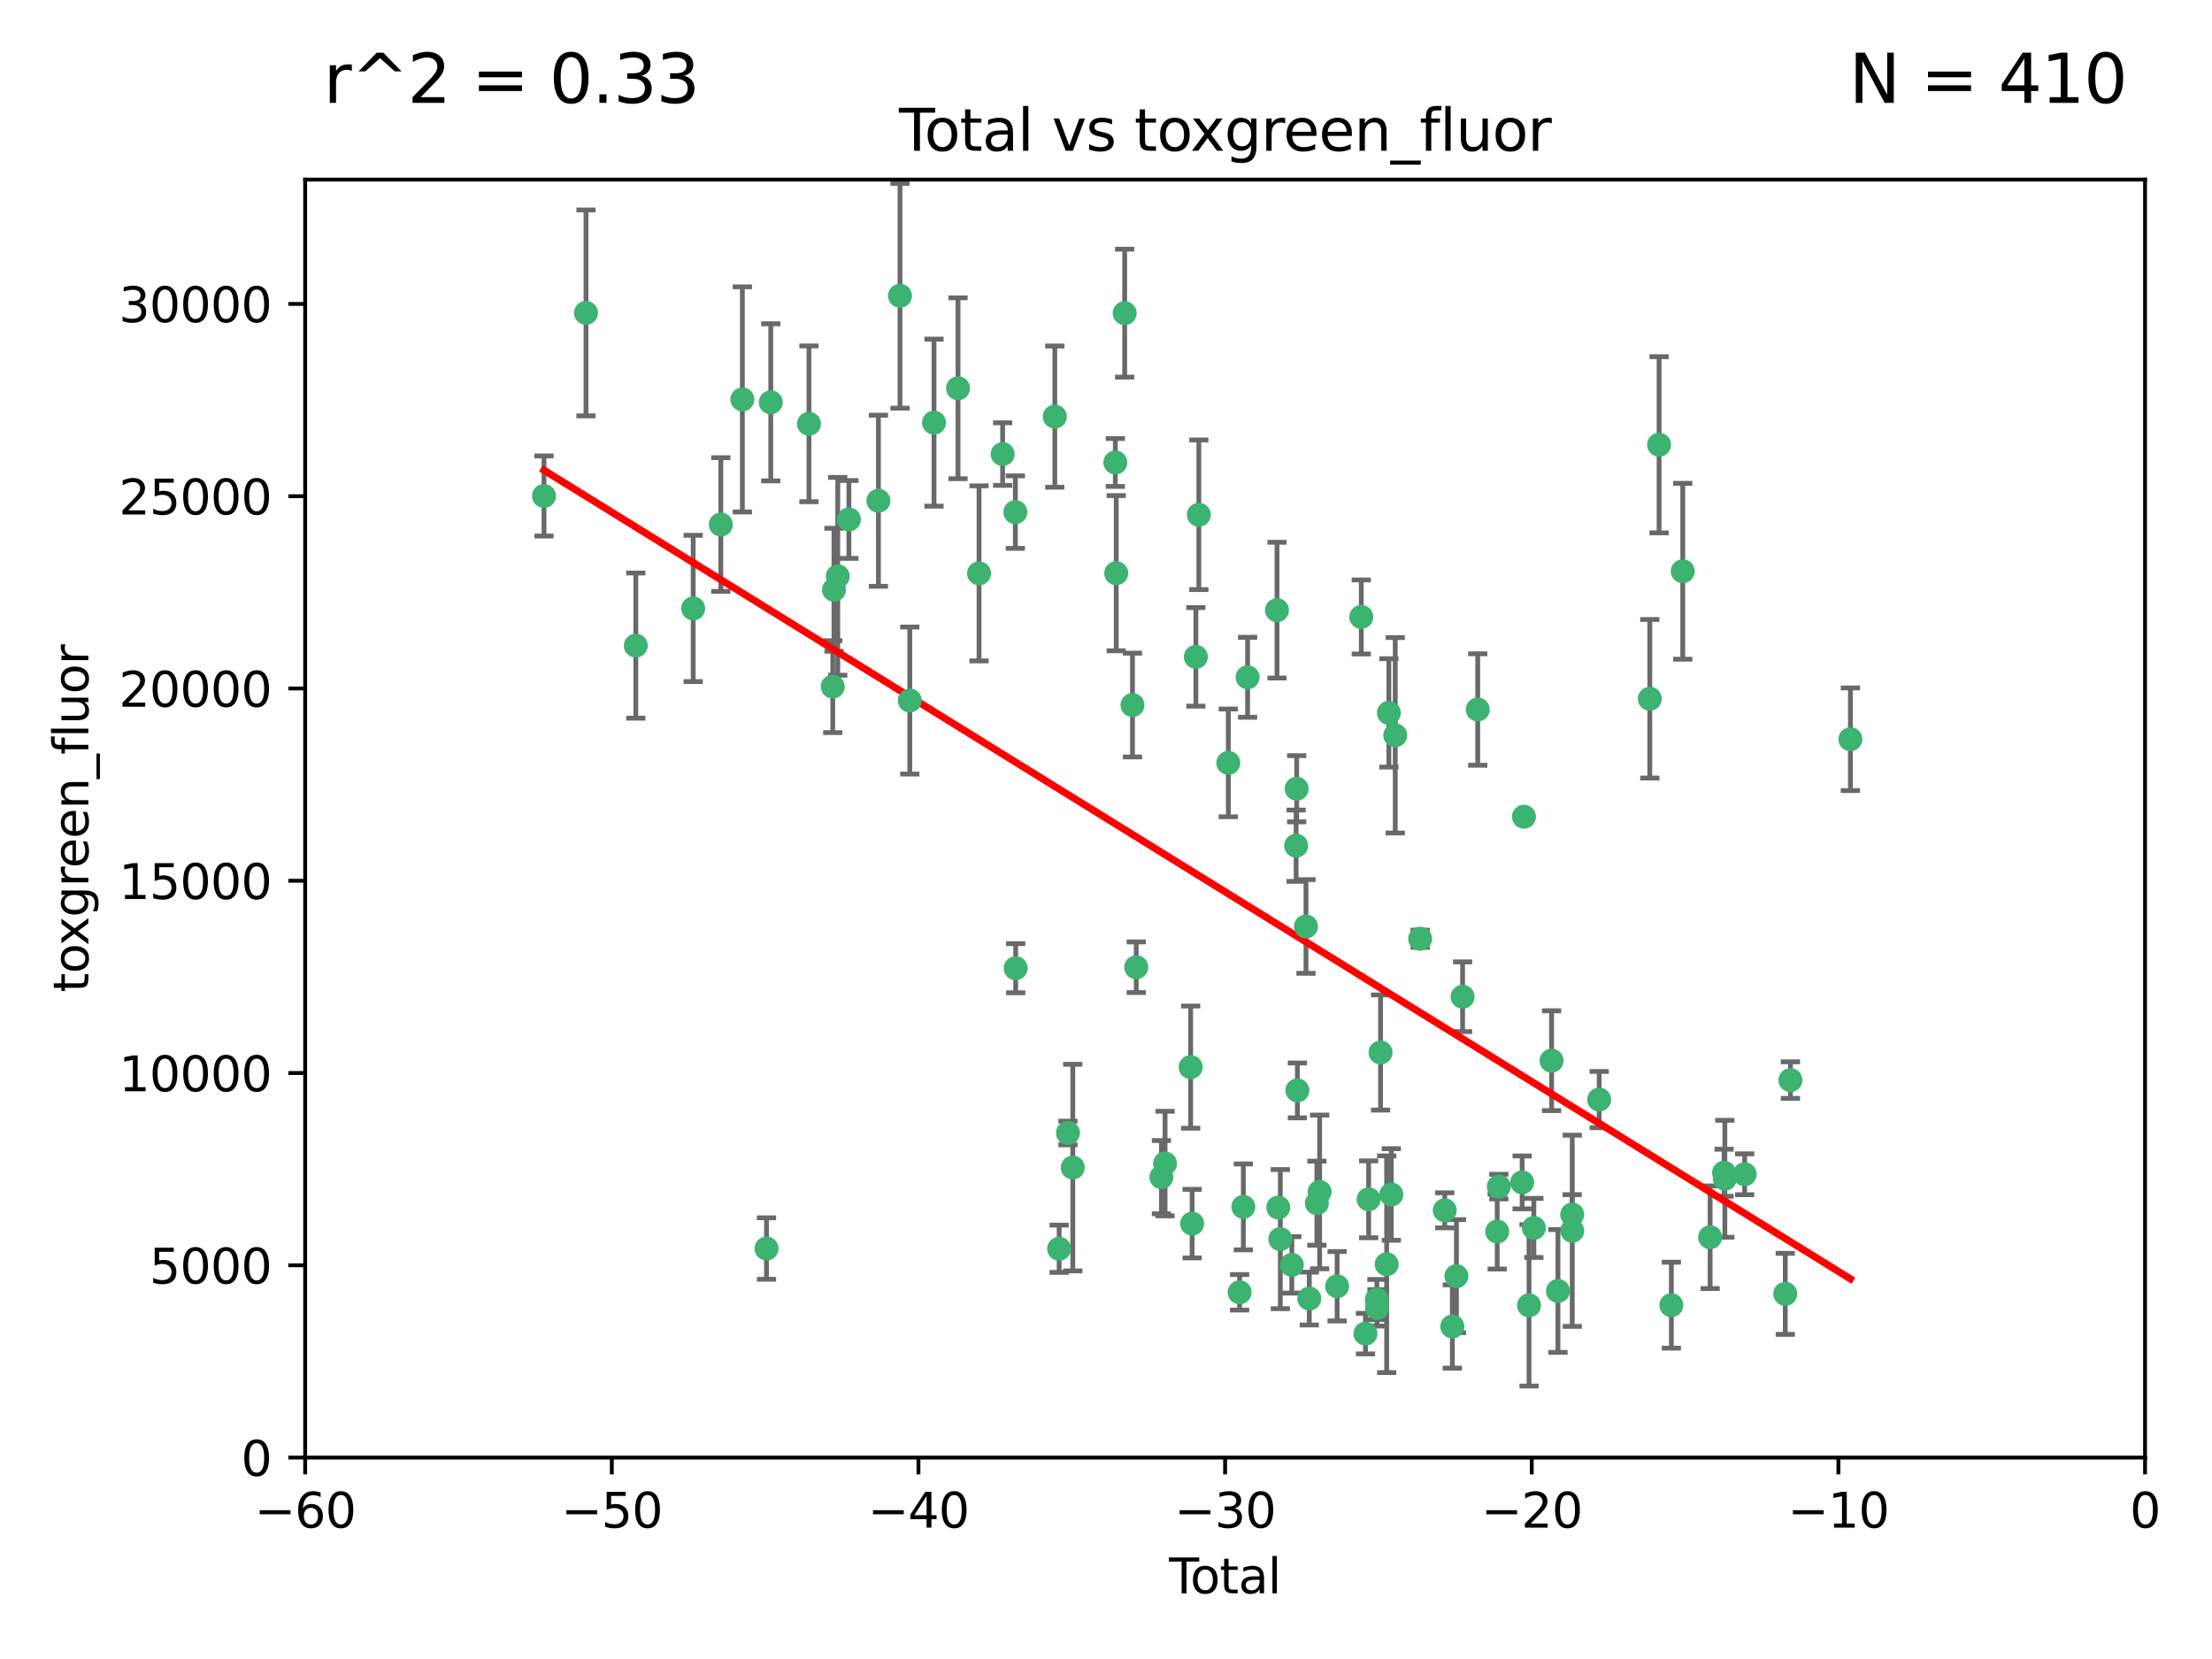 <?xml version="1.0" encoding="utf-8" standalone="no"?>
<!DOCTYPE svg PUBLIC "-//W3C//DTD SVG 1.1//EN"
  "http://www.w3.org/Graphics/SVG/1.1/DTD/svg11.dtd">
<svg xmlns:xlink="http://www.w3.org/1999/xlink" width="460.8pt" height="345.6pt" viewBox="0 0 460.8 345.6" xmlns="http://www.w3.org/2000/svg" version="1.1">
 <defs>
  <style type="text/css">*{stroke-linejoin: round; stroke-linecap: butt}</style>
 </defs>
 <g id="figure_1">
  <g id="patch_1">
   <path d="M 0 345.6 
L 460.8 345.6 
L 460.8 0 
L 0 0 
z
" style="fill: #ffffff"/>
  </g>
  <g id="axes_1">
   <g id="patch_2">
    <path d="M 63.571 303.64 
L 446.85 303.64 
L 446.85 37.411 
L 63.571 37.411 
z
" style="fill: #ffffff"/>
   </g>
   <g id="PathCollection_1">
    <defs>
     <path id="mb559bcf430" d="M 0 1.118 
C 0.297 1.118 0.581 1 0.791 0.791 
C 1 0.581 1.118 0.297 1.118 0 
C 1.118 -0.297 1 -0.581 0.791 -0.791 
C 0.581 -1 0.297 -1.118 0 -1.118 
C -0.297 -1.118 -0.581 -1 -0.791 -0.791 
C -1 -0.581 -1.118 -0.297 -1.118 0 
C -1.118 0.297 -1 0.581 -0.791 0.791 
C -0.581 1 -0.297 1.118 0 1.118 
z
" style="stroke: #3cb371"/>
    </defs>
    <g clip-path="url(#pf5026a683b)">
     <use xlink:href="#mb559bcf430" x="113.324" y="103.319" style="fill: #3cb371; stroke: #3cb371"/>
     <use xlink:href="#mb559bcf430" x="122.075" y="65.184" style="fill: #3cb371; stroke: #3cb371"/>
     <use xlink:href="#mb559bcf430" x="132.448" y="134.491" style="fill: #3cb371; stroke: #3cb371"/>
     <use xlink:href="#mb559bcf430" x="144.404" y="126.749" style="fill: #3cb371; stroke: #3cb371"/>
     <use xlink:href="#mb559bcf430" x="150.166" y="109.268" style="fill: #3cb371; stroke: #3cb371"/>
     <use xlink:href="#mb559bcf430" x="154.646" y="83.201" style="fill: #3cb371; stroke: #3cb371"/>
     <use xlink:href="#mb559bcf430" x="159.676" y="260.094" style="fill: #3cb371; stroke: #3cb371"/>
     <use xlink:href="#mb559bcf430" x="160.565" y="83.811" style="fill: #3cb371; stroke: #3cb371"/>
     <use xlink:href="#mb559bcf430" x="168.522" y="88.286" style="fill: #3cb371; stroke: #3cb371"/>
     <use xlink:href="#mb559bcf430" x="173.478" y="143.039" style="fill: #3cb371; stroke: #3cb371"/>
     <use xlink:href="#mb559bcf430" x="173.733" y="122.859" style="fill: #3cb371; stroke: #3cb371"/>
     <use xlink:href="#mb559bcf430" x="174.52" y="120.054" style="fill: #3cb371; stroke: #3cb371"/>
     <use xlink:href="#mb559bcf430" x="176.84" y="108.214" style="fill: #3cb371; stroke: #3cb371"/>
     <use xlink:href="#mb559bcf430" x="182.989" y="104.315" style="fill: #3cb371; stroke: #3cb371"/>
     <use xlink:href="#mb559bcf430" x="187.487" y="61.614" style="fill: #3cb371; stroke: #3cb371"/>
     <use xlink:href="#mb559bcf430" x="189.528" y="145.935" style="fill: #3cb371; stroke: #3cb371"/>
     <use xlink:href="#mb559bcf430" x="194.574" y="88.045" style="fill: #3cb371; stroke: #3cb371"/>
     <use xlink:href="#mb559bcf430" x="199.574" y="80.887" style="fill: #3cb371; stroke: #3cb371"/>
     <use xlink:href="#mb559bcf430" x="203.952" y="119.44" style="fill: #3cb371; stroke: #3cb371"/>
     <use xlink:href="#mb559bcf430" x="208.867" y="94.593" style="fill: #3cb371; stroke: #3cb371"/>
     <use xlink:href="#mb559bcf430" x="211.515" y="106.684" style="fill: #3cb371; stroke: #3cb371"/>
     <use xlink:href="#mb559bcf430" x="211.585" y="201.695" style="fill: #3cb371; stroke: #3cb371"/>
     <use xlink:href="#mb559bcf430" x="219.736" y="86.787" style="fill: #3cb371; stroke: #3cb371"/>
     <use xlink:href="#mb559bcf430" x="220.638" y="260.14" style="fill: #3cb371; stroke: #3cb371"/>
     <use xlink:href="#mb559bcf430" x="222.475" y="236.024" style="fill: #3cb371; stroke: #3cb371"/>
     <use xlink:href="#mb559bcf430" x="223.48" y="243.228" style="fill: #3cb371; stroke: #3cb371"/>
     <use xlink:href="#mb559bcf430" x="232.345" y="96.341" style="fill: #3cb371; stroke: #3cb371"/>
     <use xlink:href="#mb559bcf430" x="232.53" y="119.409" style="fill: #3cb371; stroke: #3cb371"/>
     <use xlink:href="#mb559bcf430" x="234.291" y="65.233" style="fill: #3cb371; stroke: #3cb371"/>
     <use xlink:href="#mb559bcf430" x="235.917" y="146.874" style="fill: #3cb371; stroke: #3cb371"/>
     <use xlink:href="#mb559bcf430" x="236.699" y="201.487" style="fill: #3cb371; stroke: #3cb371"/>
     <use xlink:href="#mb559bcf430" x="241.942" y="245.224" style="fill: #3cb371; stroke: #3cb371"/>
     <use xlink:href="#mb559bcf430" x="242.705" y="242.388" style="fill: #3cb371; stroke: #3cb371"/>
     <use xlink:href="#mb559bcf430" x="248.038" y="222.299" style="fill: #3cb371; stroke: #3cb371"/>
     <use xlink:href="#mb559bcf430" x="248.343" y="254.906" style="fill: #3cb371; stroke: #3cb371"/>
     <use xlink:href="#mb559bcf430" x="249.123" y="136.835" style="fill: #3cb371; stroke: #3cb371"/>
     <use xlink:href="#mb559bcf430" x="249.741" y="107.234" style="fill: #3cb371; stroke: #3cb371"/>
     <use xlink:href="#mb559bcf430" x="255.878" y="158.921" style="fill: #3cb371; stroke: #3cb371"/>
     <use xlink:href="#mb559bcf430" x="258.233" y="269.209" style="fill: #3cb371; stroke: #3cb371"/>
     <use xlink:href="#mb559bcf430" x="259.013" y="251.417" style="fill: #3cb371; stroke: #3cb371"/>
     <use xlink:href="#mb559bcf430" x="259.897" y="141.091" style="fill: #3cb371; stroke: #3cb371"/>
     <use xlink:href="#mb559bcf430" x="266.022" y="127.107" style="fill: #3cb371; stroke: #3cb371"/>
     <use xlink:href="#mb559bcf430" x="266.284" y="251.547" style="fill: #3cb371; stroke: #3cb371"/>
     <use xlink:href="#mb559bcf430" x="266.715" y="258.133" style="fill: #3cb371; stroke: #3cb371"/>
     <use xlink:href="#mb559bcf430" x="269.11" y="263.497" style="fill: #3cb371; stroke: #3cb371"/>
     <use xlink:href="#mb559bcf430" x="270.008" y="176.169" style="fill: #3cb371; stroke: #3cb371"/>
     <use xlink:href="#mb559bcf430" x="270.123" y="164.309" style="fill: #3cb371; stroke: #3cb371"/>
     <use xlink:href="#mb559bcf430" x="270.272" y="227.152" style="fill: #3cb371; stroke: #3cb371"/>
     <use xlink:href="#mb559bcf430" x="272.061" y="193.002" style="fill: #3cb371; stroke: #3cb371"/>
     <use xlink:href="#mb559bcf430" x="272.749" y="270.514" style="fill: #3cb371; stroke: #3cb371"/>
     <use xlink:href="#mb559bcf430" x="274.329" y="250.642" style="fill: #3cb371; stroke: #3cb371"/>
     <use xlink:href="#mb559bcf430" x="274.903" y="248.301" style="fill: #3cb371; stroke: #3cb371"/>
     <use xlink:href="#mb559bcf430" x="278.547" y="267.951" style="fill: #3cb371; stroke: #3cb371"/>
     <use xlink:href="#mb559bcf430" x="283.58" y="128.518" style="fill: #3cb371; stroke: #3cb371"/>
     <use xlink:href="#mb559bcf430" x="284.454" y="277.818" style="fill: #3cb371; stroke: #3cb371"/>
     <use xlink:href="#mb559bcf430" x="285.113" y="249.837" style="fill: #3cb371; stroke: #3cb371"/>
     <use xlink:href="#mb559bcf430" x="286.83" y="270.703" style="fill: #3cb371; stroke: #3cb371"/>
     <use xlink:href="#mb559bcf430" x="286.857" y="272.443" style="fill: #3cb371; stroke: #3cb371"/>
     <use xlink:href="#mb559bcf430" x="287.598" y="219.251" style="fill: #3cb371; stroke: #3cb371"/>
     <use xlink:href="#mb559bcf430" x="288.87" y="263.364" style="fill: #3cb371; stroke: #3cb371"/>
     <use xlink:href="#mb559bcf430" x="289.329" y="148.507" style="fill: #3cb371; stroke: #3cb371"/>
     <use xlink:href="#mb559bcf430" x="289.839" y="248.836" style="fill: #3cb371; stroke: #3cb371"/>
     <use xlink:href="#mb559bcf430" x="290.656" y="153.171" style="fill: #3cb371; stroke: #3cb371"/>
     <use xlink:href="#mb559bcf430" x="295.844" y="195.558" style="fill: #3cb371; stroke: #3cb371"/>
     <use xlink:href="#mb559bcf430" x="300.97" y="252.131" style="fill: #3cb371; stroke: #3cb371"/>
     <use xlink:href="#mb559bcf430" x="302.549" y="276.333" style="fill: #3cb371; stroke: #3cb371"/>
     <use xlink:href="#mb559bcf430" x="303.399" y="265.846" style="fill: #3cb371; stroke: #3cb371"/>
     <use xlink:href="#mb559bcf430" x="304.684" y="207.64" style="fill: #3cb371; stroke: #3cb371"/>
     <use xlink:href="#mb559bcf430" x="307.838" y="147.801" style="fill: #3cb371; stroke: #3cb371"/>
     <use xlink:href="#mb559bcf430" x="311.894" y="256.552" style="fill: #3cb371; stroke: #3cb371"/>
     <use xlink:href="#mb559bcf430" x="312.237" y="247.192" style="fill: #3cb371; stroke: #3cb371"/>
     <use xlink:href="#mb559bcf430" x="317.09" y="246.317" style="fill: #3cb371; stroke: #3cb371"/>
     <use xlink:href="#mb559bcf430" x="317.472" y="170.133" style="fill: #3cb371; stroke: #3cb371"/>
     <use xlink:href="#mb559bcf430" x="318.526" y="271.92" style="fill: #3cb371; stroke: #3cb371"/>
     <use xlink:href="#mb559bcf430" x="319.527" y="255.796" style="fill: #3cb371; stroke: #3cb371"/>
     <use xlink:href="#mb559bcf430" x="323.223" y="220.964" style="fill: #3cb371; stroke: #3cb371"/>
     <use xlink:href="#mb559bcf430" x="324.55" y="268.93" style="fill: #3cb371; stroke: #3cb371"/>
     <use xlink:href="#mb559bcf430" x="327.515" y="253.008" style="fill: #3cb371; stroke: #3cb371"/>
     <use xlink:href="#mb559bcf430" x="327.528" y="256.398" style="fill: #3cb371; stroke: #3cb371"/>
     <use xlink:href="#mb559bcf430" x="333.135" y="229.064" style="fill: #3cb371; stroke: #3cb371"/>
     <use xlink:href="#mb559bcf430" x="343.683" y="145.567" style="fill: #3cb371; stroke: #3cb371"/>
     <use xlink:href="#mb559bcf430" x="345.618" y="92.655" style="fill: #3cb371; stroke: #3cb371"/>
     <use xlink:href="#mb559bcf430" x="348.174" y="271.892" style="fill: #3cb371; stroke: #3cb371"/>
     <use xlink:href="#mb559bcf430" x="350.548" y="119.004" style="fill: #3cb371; stroke: #3cb371"/>
     <use xlink:href="#mb559bcf430" x="356.254" y="257.738" style="fill: #3cb371; stroke: #3cb371"/>
     <use xlink:href="#mb559bcf430" x="359.15" y="244.305" style="fill: #3cb371; stroke: #3cb371"/>
     <use xlink:href="#mb559bcf430" x="359.317" y="245.561" style="fill: #3cb371; stroke: #3cb371"/>
     <use xlink:href="#mb559bcf430" x="363.442" y="244.625" style="fill: #3cb371; stroke: #3cb371"/>
     <use xlink:href="#mb559bcf430" x="371.908" y="269.529" style="fill: #3cb371; stroke: #3cb371"/>
     <use xlink:href="#mb559bcf430" x="372.98" y="225.004" style="fill: #3cb371; stroke: #3cb371"/>
     <use xlink:href="#mb559bcf430" x="385.474" y="153.996" style="fill: #3cb371; stroke: #3cb371"/>
    </g>
   </g>
   <g id="matplotlib.axis_1">
    <g id="xtick_1">
     <g id="line2d_1">
      <defs>
       <path id="mc56579750e" d="M 0 0 
L 0 3.5 
" style="stroke: #000000; stroke-width: 0.8"/>
      </defs>
      <g>
       <use xlink:href="#mc56579750e" x="63.571" y="303.64" style="stroke: #000000; stroke-width: 0.8"/>
      </g>
     </g>
     <g id="text_1">
      <!-- −60 -->
      <g transform="translate(53.019 318.238)scale(0.1 -0.1)">
       <defs>
        <path id="DejaVuSans-2212" d="M 678 2272 
L 4684 2272 
L 4684 1741 
L 678 1741 
L 678 2272 
z
" transform="scale(0.016)"/>
        <path id="DejaVuSans-36" d="M 2113 2584 
Q 1688 2584 1439 2293 
Q 1191 2003 1191 1497 
Q 1191 994 1439 701 
Q 1688 409 2113 409 
Q 2538 409 2786 701 
Q 3034 994 3034 1497 
Q 3034 2003 2786 2293 
Q 2538 2584 2113 2584 
z
M 3366 4563 
L 3366 3988 
Q 3128 4100 2886 4159 
Q 2644 4219 2406 4219 
Q 1781 4219 1451 3797 
Q 1122 3375 1075 2522 
Q 1259 2794 1537 2939 
Q 1816 3084 2150 3084 
Q 2853 3084 3261 2657 
Q 3669 2231 3669 1497 
Q 3669 778 3244 343 
Q 2819 -91 2113 -91 
Q 1303 -91 875 529 
Q 447 1150 447 2328 
Q 447 3434 972 4092 
Q 1497 4750 2381 4750 
Q 2619 4750 2861 4703 
Q 3103 4656 3366 4563 
z
" transform="scale(0.016)"/>
        <path id="DejaVuSans-30" d="M 2034 4250 
Q 1547 4250 1301 3770 
Q 1056 3291 1056 2328 
Q 1056 1369 1301 889 
Q 1547 409 2034 409 
Q 2525 409 2770 889 
Q 3016 1369 3016 2328 
Q 3016 3291 2770 3770 
Q 2525 4250 2034 4250 
z
M 2034 4750 
Q 2819 4750 3233 4129 
Q 3647 3509 3647 2328 
Q 3647 1150 3233 529 
Q 2819 -91 2034 -91 
Q 1250 -91 836 529 
Q 422 1150 422 2328 
Q 422 3509 836 4129 
Q 1250 4750 2034 4750 
z
" transform="scale(0.016)"/>
       </defs>
       <use xlink:href="#DejaVuSans-2212"/>
       <use xlink:href="#DejaVuSans-36" x="83.789"/>
       <use xlink:href="#DejaVuSans-30" x="147.412"/>
      </g>
     </g>
    </g>
    <g id="xtick_2">
     <g id="line2d_2">
      <g>
       <use xlink:href="#mc56579750e" x="127.451" y="303.64" style="stroke: #000000; stroke-width: 0.8"/>
      </g>
     </g>
     <g id="text_2">
      <!-- −50 -->
      <g transform="translate(116.899 318.238)scale(0.1 -0.1)">
       <defs>
        <path id="DejaVuSans-35" d="M 691 4666 
L 3169 4666 
L 3169 4134 
L 1269 4134 
L 1269 2991 
Q 1406 3038 1543 3061 
Q 1681 3084 1819 3084 
Q 2600 3084 3056 2656 
Q 3513 2228 3513 1497 
Q 3513 744 3044 326 
Q 2575 -91 1722 -91 
Q 1428 -91 1123 -41 
Q 819 9 494 109 
L 494 744 
Q 775 591 1075 516 
Q 1375 441 1709 441 
Q 2250 441 2565 725 
Q 2881 1009 2881 1497 
Q 2881 1984 2565 2268 
Q 2250 2553 1709 2553 
Q 1456 2553 1204 2497 
Q 953 2441 691 2322 
L 691 4666 
z
" transform="scale(0.016)"/>
       </defs>
       <use xlink:href="#DejaVuSans-2212"/>
       <use xlink:href="#DejaVuSans-35" x="83.789"/>
       <use xlink:href="#DejaVuSans-30" x="147.412"/>
      </g>
     </g>
    </g>
    <g id="xtick_3">
     <g id="line2d_3">
      <g>
       <use xlink:href="#mc56579750e" x="191.331" y="303.64" style="stroke: #000000; stroke-width: 0.8"/>
      </g>
     </g>
     <g id="text_3">
      <!-- −40 -->
      <g transform="translate(180.778 318.238)scale(0.1 -0.1)">
       <defs>
        <path id="DejaVuSans-34" d="M 2419 4116 
L 825 1625 
L 2419 1625 
L 2419 4116 
z
M 2253 4666 
L 3047 4666 
L 3047 1625 
L 3713 1625 
L 3713 1100 
L 3047 1100 
L 3047 0 
L 2419 0 
L 2419 1100 
L 313 1100 
L 313 1709 
L 2253 4666 
z
" transform="scale(0.016)"/>
       </defs>
       <use xlink:href="#DejaVuSans-2212"/>
       <use xlink:href="#DejaVuSans-34" x="83.789"/>
       <use xlink:href="#DejaVuSans-30" x="147.412"/>
      </g>
     </g>
    </g>
    <g id="xtick_4">
     <g id="line2d_4">
      <g>
       <use xlink:href="#mc56579750e" x="255.211" y="303.64" style="stroke: #000000; stroke-width: 0.8"/>
      </g>
     </g>
     <g id="text_4">
      <!-- −30 -->
      <g transform="translate(244.658 318.238)scale(0.1 -0.1)">
       <defs>
        <path id="DejaVuSans-33" d="M 2597 2516 
Q 3050 2419 3304 2112 
Q 3559 1806 3559 1356 
Q 3559 666 3084 287 
Q 2609 -91 1734 -91 
Q 1441 -91 1130 -33 
Q 819 25 488 141 
L 488 750 
Q 750 597 1062 519 
Q 1375 441 1716 441 
Q 2309 441 2620 675 
Q 2931 909 2931 1356 
Q 2931 1769 2642 2001 
Q 2353 2234 1838 2234 
L 1294 2234 
L 1294 2753 
L 1863 2753 
Q 2328 2753 2575 2939 
Q 2822 3125 2822 3475 
Q 2822 3834 2567 4026 
Q 2313 4219 1838 4219 
Q 1578 4219 1281 4162 
Q 984 4106 628 3988 
L 628 4550 
Q 988 4650 1302 4700 
Q 1616 4750 1894 4750 
Q 2613 4750 3031 4423 
Q 3450 4097 3450 3541 
Q 3450 3153 3228 2886 
Q 3006 2619 2597 2516 
z
" transform="scale(0.016)"/>
       </defs>
       <use xlink:href="#DejaVuSans-2212"/>
       <use xlink:href="#DejaVuSans-33" x="83.789"/>
       <use xlink:href="#DejaVuSans-30" x="147.412"/>
      </g>
     </g>
    </g>
    <g id="xtick_5">
     <g id="line2d_5">
      <g>
       <use xlink:href="#mc56579750e" x="319.09" y="303.64" style="stroke: #000000; stroke-width: 0.8"/>
      </g>
     </g>
     <g id="text_5">
      <!-- −20 -->
      <g transform="translate(308.538 318.238)scale(0.1 -0.1)">
       <defs>
        <path id="DejaVuSans-32" d="M 1228 531 
L 3431 531 
L 3431 0 
L 469 0 
L 469 531 
Q 828 903 1448 1529 
Q 2069 2156 2228 2338 
Q 2531 2678 2651 2914 
Q 2772 3150 2772 3378 
Q 2772 3750 2511 3984 
Q 2250 4219 1831 4219 
Q 1534 4219 1204 4116 
Q 875 4013 500 3803 
L 500 4441 
Q 881 4594 1212 4672 
Q 1544 4750 1819 4750 
Q 2544 4750 2975 4387 
Q 3406 4025 3406 3419 
Q 3406 3131 3298 2873 
Q 3191 2616 2906 2266 
Q 2828 2175 2409 1742 
Q 1991 1309 1228 531 
z
" transform="scale(0.016)"/>
       </defs>
       <use xlink:href="#DejaVuSans-2212"/>
       <use xlink:href="#DejaVuSans-32" x="83.789"/>
       <use xlink:href="#DejaVuSans-30" x="147.412"/>
      </g>
     </g>
    </g>
    <g id="xtick_6">
     <g id="line2d_6">
      <g>
       <use xlink:href="#mc56579750e" x="382.97" y="303.64" style="stroke: #000000; stroke-width: 0.8"/>
      </g>
     </g>
     <g id="text_6">
      <!-- −10 -->
      <g transform="translate(372.418 318.238)scale(0.1 -0.1)">
       <defs>
        <path id="DejaVuSans-31" d="M 794 531 
L 1825 531 
L 1825 4091 
L 703 3866 
L 703 4441 
L 1819 4666 
L 2450 4666 
L 2450 531 
L 3481 531 
L 3481 0 
L 794 0 
L 794 531 
z
" transform="scale(0.016)"/>
       </defs>
       <use xlink:href="#DejaVuSans-2212"/>
       <use xlink:href="#DejaVuSans-31" x="83.789"/>
       <use xlink:href="#DejaVuSans-30" x="147.412"/>
      </g>
     </g>
    </g>
    <g id="xtick_7">
     <g id="line2d_7">
      <g>
       <use xlink:href="#mc56579750e" x="446.85" y="303.64" style="stroke: #000000; stroke-width: 0.8"/>
      </g>
     </g>
     <g id="text_7">
      <!-- 0 -->
      <g transform="translate(443.669 318.238)scale(0.1 -0.1)">
       <use xlink:href="#DejaVuSans-30"/>
      </g>
     </g>
    </g>
    <g id="text_8">
     <!-- Total -->
     <g transform="translate(243.534 331.917)scale(0.1 -0.1)">
      <defs>
       <path id="DejaVuSans-54" d="M -19 4666 
L 3928 4666 
L 3928 4134 
L 2272 4134 
L 2272 0 
L 1638 0 
L 1638 4134 
L -19 4134 
L -19 4666 
z
" transform="scale(0.016)"/>
       <path id="DejaVuSans-6f" d="M 1959 3097 
Q 1497 3097 1228 2736 
Q 959 2375 959 1747 
Q 959 1119 1226 758 
Q 1494 397 1959 397 
Q 2419 397 2687 759 
Q 2956 1122 2956 1747 
Q 2956 2369 2687 2733 
Q 2419 3097 1959 3097 
z
M 1959 3584 
Q 2709 3584 3137 3096 
Q 3566 2609 3566 1747 
Q 3566 888 3137 398 
Q 2709 -91 1959 -91 
Q 1206 -91 779 398 
Q 353 888 353 1747 
Q 353 2609 779 3096 
Q 1206 3584 1959 3584 
z
" transform="scale(0.016)"/>
       <path id="DejaVuSans-74" d="M 1172 4494 
L 1172 3500 
L 2356 3500 
L 2356 3053 
L 1172 3053 
L 1172 1153 
Q 1172 725 1289 603 
Q 1406 481 1766 481 
L 2356 481 
L 2356 0 
L 1766 0 
Q 1100 0 847 248 
Q 594 497 594 1153 
L 594 3053 
L 172 3053 
L 172 3500 
L 594 3500 
L 594 4494 
L 1172 4494 
z
" transform="scale(0.016)"/>
       <path id="DejaVuSans-61" d="M 2194 1759 
Q 1497 1759 1228 1600 
Q 959 1441 959 1056 
Q 959 750 1161 570 
Q 1363 391 1709 391 
Q 2188 391 2477 730 
Q 2766 1069 2766 1631 
L 2766 1759 
L 2194 1759 
z
M 3341 1997 
L 3341 0 
L 2766 0 
L 2766 531 
Q 2569 213 2275 61 
Q 1981 -91 1556 -91 
Q 1019 -91 701 211 
Q 384 513 384 1019 
Q 384 1609 779 1909 
Q 1175 2209 1959 2209 
L 2766 2209 
L 2766 2266 
Q 2766 2663 2505 2880 
Q 2244 3097 1772 3097 
Q 1472 3097 1187 3025 
Q 903 2953 641 2809 
L 641 3341 
Q 956 3463 1253 3523 
Q 1550 3584 1831 3584 
Q 2591 3584 2966 3190 
Q 3341 2797 3341 1997 
z
" transform="scale(0.016)"/>
       <path id="DejaVuSans-6c" d="M 603 4863 
L 1178 4863 
L 1178 0 
L 603 0 
L 603 4863 
z
" transform="scale(0.016)"/>
      </defs>
      <use xlink:href="#DejaVuSans-54"/>
      <use xlink:href="#DejaVuSans-6f" x="44.084"/>
      <use xlink:href="#DejaVuSans-74" x="105.266"/>
      <use xlink:href="#DejaVuSans-61" x="144.475"/>
      <use xlink:href="#DejaVuSans-6c" x="205.754"/>
     </g>
    </g>
   </g>
   <g id="matplotlib.axis_2">
    <g id="ytick_1">
     <g id="line2d_8">
      <defs>
       <path id="m3add9c65aa" d="M 0 0 
L -3.5 0 
" style="stroke: #000000; stroke-width: 0.8"/>
      </defs>
      <g>
       <use xlink:href="#m3add9c65aa" x="63.571" y="303.64" style="stroke: #000000; stroke-width: 0.8"/>
      </g>
     </g>
     <g id="text_9">
      <!-- 0 -->
      <g transform="translate(50.209 307.439)scale(0.1 -0.1)">
       <use xlink:href="#DejaVuSans-30"/>
      </g>
     </g>
    </g>
    <g id="ytick_2">
     <g id="line2d_9">
      <g>
       <use xlink:href="#m3add9c65aa" x="63.571" y="263.586" style="stroke: #000000; stroke-width: 0.8"/>
      </g>
     </g>
     <g id="text_10">
      <!-- 5000 -->
      <g transform="translate(31.121 267.385)scale(0.1 -0.1)">
       <use xlink:href="#DejaVuSans-35"/>
       <use xlink:href="#DejaVuSans-30" x="63.623"/>
       <use xlink:href="#DejaVuSans-30" x="127.246"/>
       <use xlink:href="#DejaVuSans-30" x="190.869"/>
      </g>
     </g>
    </g>
    <g id="ytick_3">
     <g id="line2d_10">
      <g>
       <use xlink:href="#m3add9c65aa" x="63.571" y="223.532" style="stroke: #000000; stroke-width: 0.8"/>
      </g>
     </g>
     <g id="text_11">
      <!-- 10000 -->
      <g transform="translate(24.759 227.331)scale(0.1 -0.1)">
       <use xlink:href="#DejaVuSans-31"/>
       <use xlink:href="#DejaVuSans-30" x="63.623"/>
       <use xlink:href="#DejaVuSans-30" x="127.246"/>
       <use xlink:href="#DejaVuSans-30" x="190.869"/>
       <use xlink:href="#DejaVuSans-30" x="254.492"/>
      </g>
     </g>
    </g>
    <g id="ytick_4">
     <g id="line2d_11">
      <g>
       <use xlink:href="#m3add9c65aa" x="63.571" y="183.478" style="stroke: #000000; stroke-width: 0.8"/>
      </g>
     </g>
     <g id="text_12">
      <!-- 15000 -->
      <g transform="translate(24.759 187.278)scale(0.1 -0.1)">
       <use xlink:href="#DejaVuSans-31"/>
       <use xlink:href="#DejaVuSans-35" x="63.623"/>
       <use xlink:href="#DejaVuSans-30" x="127.246"/>
       <use xlink:href="#DejaVuSans-30" x="190.869"/>
       <use xlink:href="#DejaVuSans-30" x="254.492"/>
      </g>
     </g>
    </g>
    <g id="ytick_5">
     <g id="line2d_12">
      <g>
       <use xlink:href="#m3add9c65aa" x="63.571" y="143.424" style="stroke: #000000; stroke-width: 0.8"/>
      </g>
     </g>
     <g id="text_13">
      <!-- 20000 -->
      <g transform="translate(24.759 147.224)scale(0.1 -0.1)">
       <use xlink:href="#DejaVuSans-32"/>
       <use xlink:href="#DejaVuSans-30" x="63.623"/>
       <use xlink:href="#DejaVuSans-30" x="127.246"/>
       <use xlink:href="#DejaVuSans-30" x="190.869"/>
       <use xlink:href="#DejaVuSans-30" x="254.492"/>
      </g>
     </g>
    </g>
    <g id="ytick_6">
     <g id="line2d_13">
      <g>
       <use xlink:href="#m3add9c65aa" x="63.571" y="103.371" style="stroke: #000000; stroke-width: 0.8"/>
      </g>
     </g>
     <g id="text_14">
      <!-- 25000 -->
      <g transform="translate(24.759 107.17)scale(0.1 -0.1)">
       <use xlink:href="#DejaVuSans-32"/>
       <use xlink:href="#DejaVuSans-35" x="63.623"/>
       <use xlink:href="#DejaVuSans-30" x="127.246"/>
       <use xlink:href="#DejaVuSans-30" x="190.869"/>
       <use xlink:href="#DejaVuSans-30" x="254.492"/>
      </g>
     </g>
    </g>
    <g id="ytick_7">
     <g id="line2d_14">
      <g>
       <use xlink:href="#m3add9c65aa" x="63.571" y="63.317" style="stroke: #000000; stroke-width: 0.8"/>
      </g>
     </g>
     <g id="text_15">
      <!-- 30000 -->
      <g transform="translate(24.759 67.116)scale(0.1 -0.1)">
       <use xlink:href="#DejaVuSans-33"/>
       <use xlink:href="#DejaVuSans-30" x="63.623"/>
       <use xlink:href="#DejaVuSans-30" x="127.246"/>
       <use xlink:href="#DejaVuSans-30" x="190.869"/>
       <use xlink:href="#DejaVuSans-30" x="254.492"/>
      </g>
     </g>
    </g>
    <g id="text_16">
     <!-- toxgreen_fluor -->
     <g transform="translate(18.401 206.72)rotate(-90)scale(0.1 -0.1)">
      <defs>
       <path id="DejaVuSans-78" d="M 3513 3500 
L 2247 1797 
L 3578 0 
L 2900 0 
L 1881 1375 
L 863 0 
L 184 0 
L 1544 1831 
L 300 3500 
L 978 3500 
L 1906 2253 
L 2834 3500 
L 3513 3500 
z
" transform="scale(0.016)"/>
       <path id="DejaVuSans-67" d="M 2906 1791 
Q 2906 2416 2648 2759 
Q 2391 3103 1925 3103 
Q 1463 3103 1205 2759 
Q 947 2416 947 1791 
Q 947 1169 1205 825 
Q 1463 481 1925 481 
Q 2391 481 2648 825 
Q 2906 1169 2906 1791 
z
M 3481 434 
Q 3481 -459 3084 -895 
Q 2688 -1331 1869 -1331 
Q 1566 -1331 1297 -1286 
Q 1028 -1241 775 -1147 
L 775 -588 
Q 1028 -725 1275 -790 
Q 1522 -856 1778 -856 
Q 2344 -856 2625 -561 
Q 2906 -266 2906 331 
L 2906 616 
Q 2728 306 2450 153 
Q 2172 0 1784 0 
Q 1141 0 747 490 
Q 353 981 353 1791 
Q 353 2603 747 3093 
Q 1141 3584 1784 3584 
Q 2172 3584 2450 3431 
Q 2728 3278 2906 2969 
L 2906 3500 
L 3481 3500 
L 3481 434 
z
" transform="scale(0.016)"/>
       <path id="DejaVuSans-72" d="M 2631 2963 
Q 2534 3019 2420 3045 
Q 2306 3072 2169 3072 
Q 1681 3072 1420 2755 
Q 1159 2438 1159 1844 
L 1159 0 
L 581 0 
L 581 3500 
L 1159 3500 
L 1159 2956 
Q 1341 3275 1631 3429 
Q 1922 3584 2338 3584 
Q 2397 3584 2469 3576 
Q 2541 3569 2628 3553 
L 2631 2963 
z
" transform="scale(0.016)"/>
       <path id="DejaVuSans-65" d="M 3597 1894 
L 3597 1613 
L 953 1613 
Q 991 1019 1311 708 
Q 1631 397 2203 397 
Q 2534 397 2845 478 
Q 3156 559 3463 722 
L 3463 178 
Q 3153 47 2828 -22 
Q 2503 -91 2169 -91 
Q 1331 -91 842 396 
Q 353 884 353 1716 
Q 353 2575 817 3079 
Q 1281 3584 2069 3584 
Q 2775 3584 3186 3129 
Q 3597 2675 3597 1894 
z
M 3022 2063 
Q 3016 2534 2758 2815 
Q 2500 3097 2075 3097 
Q 1594 3097 1305 2825 
Q 1016 2553 972 2059 
L 3022 2063 
z
" transform="scale(0.016)"/>
       <path id="DejaVuSans-6e" d="M 3513 2113 
L 3513 0 
L 2938 0 
L 2938 2094 
Q 2938 2591 2744 2837 
Q 2550 3084 2163 3084 
Q 1697 3084 1428 2787 
Q 1159 2491 1159 1978 
L 1159 0 
L 581 0 
L 581 3500 
L 1159 3500 
L 1159 2956 
Q 1366 3272 1645 3428 
Q 1925 3584 2291 3584 
Q 2894 3584 3203 3211 
Q 3513 2838 3513 2113 
z
" transform="scale(0.016)"/>
       <path id="DejaVuSans-5f" d="M 3263 -1063 
L 3263 -1509 
L -63 -1509 
L -63 -1063 
L 3263 -1063 
z
" transform="scale(0.016)"/>
       <path id="DejaVuSans-66" d="M 2375 4863 
L 2375 4384 
L 1825 4384 
Q 1516 4384 1395 4259 
Q 1275 4134 1275 3809 
L 1275 3500 
L 2222 3500 
L 2222 3053 
L 1275 3053 
L 1275 0 
L 697 0 
L 697 3053 
L 147 3053 
L 147 3500 
L 697 3500 
L 697 3744 
Q 697 4328 969 4595 
Q 1241 4863 1831 4863 
L 2375 4863 
z
" transform="scale(0.016)"/>
       <path id="DejaVuSans-75" d="M 544 1381 
L 544 3500 
L 1119 3500 
L 1119 1403 
Q 1119 906 1312 657 
Q 1506 409 1894 409 
Q 2359 409 2629 706 
Q 2900 1003 2900 1516 
L 2900 3500 
L 3475 3500 
L 3475 0 
L 2900 0 
L 2900 538 
Q 2691 219 2414 64 
Q 2138 -91 1772 -91 
Q 1169 -91 856 284 
Q 544 659 544 1381 
z
M 1991 3584 
L 1991 3584 
z
" transform="scale(0.016)"/>
      </defs>
      <use xlink:href="#DejaVuSans-74"/>
      <use xlink:href="#DejaVuSans-6f" x="39.209"/>
      <use xlink:href="#DejaVuSans-78" x="97.266"/>
      <use xlink:href="#DejaVuSans-67" x="156.445"/>
      <use xlink:href="#DejaVuSans-72" x="219.922"/>
      <use xlink:href="#DejaVuSans-65" x="258.785"/>
      <use xlink:href="#DejaVuSans-65" x="320.309"/>
      <use xlink:href="#DejaVuSans-6e" x="381.832"/>
      <use xlink:href="#DejaVuSans-5f" x="445.211"/>
      <use xlink:href="#DejaVuSans-66" x="495.211"/>
      <use xlink:href="#DejaVuSans-6c" x="530.416"/>
      <use xlink:href="#DejaVuSans-75" x="558.199"/>
      <use xlink:href="#DejaVuSans-6f" x="621.578"/>
      <use xlink:href="#DejaVuSans-72" x="682.76"/>
     </g>
    </g>
   </g>
   <g id="LineCollection_1">
    <path d="M 113.324 111.662 
L 113.324 94.976 
" clip-path="url(#pf5026a683b)" style="fill: none; stroke: #696969"/>
    <path d="M 122.075 86.629 
L 122.075 43.739 
" clip-path="url(#pf5026a683b)" style="fill: none; stroke: #696969"/>
    <path d="M 132.448 149.606 
L 132.448 119.375 
" clip-path="url(#pf5026a683b)" style="fill: none; stroke: #696969"/>
    <path d="M 144.404 141.983 
L 144.404 111.515 
" clip-path="url(#pf5026a683b)" style="fill: none; stroke: #696969"/>
    <path d="M 150.166 123.191 
L 150.166 95.346 
" clip-path="url(#pf5026a683b)" style="fill: none; stroke: #696969"/>
    <path d="M 154.646 106.648 
L 154.646 59.753 
" clip-path="url(#pf5026a683b)" style="fill: none; stroke: #696969"/>
    <path d="M 159.676 266.497 
L 159.676 253.692 
" clip-path="url(#pf5026a683b)" style="fill: none; stroke: #696969"/>
    <path d="M 160.565 100.173 
L 160.565 67.45 
" clip-path="url(#pf5026a683b)" style="fill: none; stroke: #696969"/>
    <path d="M 168.522 104.51 
L 168.522 72.063 
" clip-path="url(#pf5026a683b)" style="fill: none; stroke: #696969"/>
    <path d="M 173.478 152.61 
L 173.478 133.468 
" clip-path="url(#pf5026a683b)" style="fill: none; stroke: #696969"/>
    <path d="M 173.733 135.667 
L 173.733 110.051 
" clip-path="url(#pf5026a683b)" style="fill: none; stroke: #696969"/>
    <path d="M 174.52 140.659 
L 174.52 99.45 
" clip-path="url(#pf5026a683b)" style="fill: none; stroke: #696969"/>
    <path d="M 176.84 116.326 
L 176.84 100.101 
" clip-path="url(#pf5026a683b)" style="fill: none; stroke: #696969"/>
    <path d="M 182.989 122.133 
L 182.989 86.497 
" clip-path="url(#pf5026a683b)" style="fill: none; stroke: #696969"/>
    <path d="M 187.487 85.029 
L 187.487 38.199 
" clip-path="url(#pf5026a683b)" style="fill: none; stroke: #696969"/>
    <path d="M 189.528 161.248 
L 189.528 130.622 
" clip-path="url(#pf5026a683b)" style="fill: none; stroke: #696969"/>
    <path d="M 194.574 105.444 
L 194.574 70.646 
" clip-path="url(#pf5026a683b)" style="fill: none; stroke: #696969"/>
    <path d="M 199.574 99.727 
L 199.574 62.047 
" clip-path="url(#pf5026a683b)" style="fill: none; stroke: #696969"/>
    <path d="M 203.952 137.675 
L 203.952 101.206 
" clip-path="url(#pf5026a683b)" style="fill: none; stroke: #696969"/>
    <path d="M 208.867 101.108 
L 208.867 88.078 
" clip-path="url(#pf5026a683b)" style="fill: none; stroke: #696969"/>
    <path d="M 211.515 114.235 
L 211.515 99.134 
" clip-path="url(#pf5026a683b)" style="fill: none; stroke: #696969"/>
    <path d="M 211.585 206.809 
L 211.585 196.58 
" clip-path="url(#pf5026a683b)" style="fill: none; stroke: #696969"/>
    <path d="M 219.736 101.495 
L 219.736 72.08 
" clip-path="url(#pf5026a683b)" style="fill: none; stroke: #696969"/>
    <path d="M 220.638 265.065 
L 220.638 255.214 
" clip-path="url(#pf5026a683b)" style="fill: none; stroke: #696969"/>
    <path d="M 222.475 238.492 
L 222.475 233.557 
" clip-path="url(#pf5026a683b)" style="fill: none; stroke: #696969"/>
    <path d="M 223.48 264.748 
L 223.48 221.708 
" clip-path="url(#pf5026a683b)" style="fill: none; stroke: #696969"/>
    <path d="M 232.345 101.329 
L 232.345 91.353 
" clip-path="url(#pf5026a683b)" style="fill: none; stroke: #696969"/>
    <path d="M 232.53 135.574 
L 232.53 103.243 
" clip-path="url(#pf5026a683b)" style="fill: none; stroke: #696969"/>
    <path d="M 234.291 78.556 
L 234.291 51.911 
" clip-path="url(#pf5026a683b)" style="fill: none; stroke: #696969"/>
    <path d="M 235.917 157.684 
L 235.917 136.065 
" clip-path="url(#pf5026a683b)" style="fill: none; stroke: #696969"/>
    <path d="M 236.699 206.761 
L 236.699 196.213 
" clip-path="url(#pf5026a683b)" style="fill: none; stroke: #696969"/>
    <path d="M 241.942 252.857 
L 241.942 237.591 
" clip-path="url(#pf5026a683b)" style="fill: none; stroke: #696969"/>
    <path d="M 242.705 253.279 
L 242.705 231.496 
" clip-path="url(#pf5026a683b)" style="fill: none; stroke: #696969"/>
    <path d="M 248.038 235.023 
L 248.038 209.574 
" clip-path="url(#pf5026a683b)" style="fill: none; stroke: #696969"/>
    <path d="M 248.343 262.048 
L 248.343 247.764 
" clip-path="url(#pf5026a683b)" style="fill: none; stroke: #696969"/>
    <path d="M 249.123 147.104 
L 249.123 126.566 
" clip-path="url(#pf5026a683b)" style="fill: none; stroke: #696969"/>
    <path d="M 249.741 122.819 
L 249.741 91.649 
" clip-path="url(#pf5026a683b)" style="fill: none; stroke: #696969"/>
    <path d="M 255.878 170.147 
L 255.878 147.694 
" clip-path="url(#pf5026a683b)" style="fill: none; stroke: #696969"/>
    <path d="M 258.233 272.908 
L 258.233 265.511 
" clip-path="url(#pf5026a683b)" style="fill: none; stroke: #696969"/>
    <path d="M 259.013 260.365 
L 259.013 242.469 
" clip-path="url(#pf5026a683b)" style="fill: none; stroke: #696969"/>
    <path d="M 259.897 149.421 
L 259.897 132.76 
" clip-path="url(#pf5026a683b)" style="fill: none; stroke: #696969"/>
    <path d="M 266.022 141.248 
L 266.022 112.967 
" clip-path="url(#pf5026a683b)" style="fill: none; stroke: #696969"/>
    <path d="M 266.284 252.228 
L 266.284 250.867 
" clip-path="url(#pf5026a683b)" style="fill: none; stroke: #696969"/>
    <path d="M 266.715 272.621 
L 266.715 243.644 
" clip-path="url(#pf5026a683b)" style="fill: none; stroke: #696969"/>
    <path d="M 269.11 269.377 
L 269.11 257.616 
" clip-path="url(#pf5026a683b)" style="fill: none; stroke: #696969"/>
    <path d="M 270.008 183.597 
L 270.008 168.741 
" clip-path="url(#pf5026a683b)" style="fill: none; stroke: #696969"/>
    <path d="M 270.123 171.2 
L 270.123 157.418 
" clip-path="url(#pf5026a683b)" style="fill: none; stroke: #696969"/>
    <path d="M 270.272 232.87 
L 270.272 221.434 
" clip-path="url(#pf5026a683b)" style="fill: none; stroke: #696969"/>
    <path d="M 272.061 202.754 
L 272.061 183.249 
" clip-path="url(#pf5026a683b)" style="fill: none; stroke: #696969"/>
    <path d="M 272.749 276.02 
L 272.749 265.008 
" clip-path="url(#pf5026a683b)" style="fill: none; stroke: #696969"/>
    <path d="M 274.329 259.401 
L 274.329 241.882 
" clip-path="url(#pf5026a683b)" style="fill: none; stroke: #696969"/>
    <path d="M 274.903 264.31 
L 274.903 232.292 
" clip-path="url(#pf5026a683b)" style="fill: none; stroke: #696969"/>
    <path d="M 278.547 275.179 
L 278.547 260.723 
" clip-path="url(#pf5026a683b)" style="fill: none; stroke: #696969"/>
    <path d="M 283.58 136.228 
L 283.58 120.808 
" clip-path="url(#pf5026a683b)" style="fill: none; stroke: #696969"/>
    <path d="M 284.454 282.042 
L 284.454 273.593 
" clip-path="url(#pf5026a683b)" style="fill: none; stroke: #696969"/>
    <path d="M 285.113 257.847 
L 285.113 241.828 
" clip-path="url(#pf5026a683b)" style="fill: none; stroke: #696969"/>
    <path d="M 286.83 274.871 
L 286.83 266.536 
" clip-path="url(#pf5026a683b)" style="fill: none; stroke: #696969"/>
    <path d="M 286.857 276.237 
L 286.857 268.649 
" clip-path="url(#pf5026a683b)" style="fill: none; stroke: #696969"/>
    <path d="M 287.598 231.246 
L 287.598 207.255 
" clip-path="url(#pf5026a683b)" style="fill: none; stroke: #696969"/>
    <path d="M 288.87 285.938 
L 288.87 240.791 
" clip-path="url(#pf5026a683b)" style="fill: none; stroke: #696969"/>
    <path d="M 289.329 159.798 
L 289.329 137.216 
" clip-path="url(#pf5026a683b)" style="fill: none; stroke: #696969"/>
    <path d="M 289.839 258.377 
L 289.839 239.295 
" clip-path="url(#pf5026a683b)" style="fill: none; stroke: #696969"/>
    <path d="M 290.656 173.526 
L 290.656 132.815 
" clip-path="url(#pf5026a683b)" style="fill: none; stroke: #696969"/>
    <path d="M 295.844 197.349 
L 295.844 193.767 
" clip-path="url(#pf5026a683b)" style="fill: none; stroke: #696969"/>
    <path d="M 300.97 255.783 
L 300.97 248.48 
" clip-path="url(#pf5026a683b)" style="fill: none; stroke: #696969"/>
    <path d="M 302.549 285.006 
L 302.549 267.659 
" clip-path="url(#pf5026a683b)" style="fill: none; stroke: #696969"/>
    <path d="M 303.399 277.617 
L 303.399 254.074 
" clip-path="url(#pf5026a683b)" style="fill: none; stroke: #696969"/>
    <path d="M 304.684 214.898 
L 304.684 200.382 
" clip-path="url(#pf5026a683b)" style="fill: none; stroke: #696969"/>
    <path d="M 307.838 159.413 
L 307.838 136.19 
" clip-path="url(#pf5026a683b)" style="fill: none; stroke: #696969"/>
    <path d="M 311.894 264.359 
L 311.894 248.745 
" clip-path="url(#pf5026a683b)" style="fill: none; stroke: #696969"/>
    <path d="M 312.237 249.762 
L 312.237 244.622 
" clip-path="url(#pf5026a683b)" style="fill: none; stroke: #696969"/>
    <path d="M 317.09 251.825 
L 317.09 240.809 
" clip-path="url(#pf5026a683b)" style="fill: none; stroke: #696969"/>
    <path d="M 317.472 170.88 
L 317.472 169.387 
" clip-path="url(#pf5026a683b)" style="fill: none; stroke: #696969"/>
    <path d="M 318.526 288.737 
L 318.526 255.103 
" clip-path="url(#pf5026a683b)" style="fill: none; stroke: #696969"/>
    <path d="M 319.527 261.947 
L 319.527 249.645 
" clip-path="url(#pf5026a683b)" style="fill: none; stroke: #696969"/>
    <path d="M 323.223 231.359 
L 323.223 210.569 
" clip-path="url(#pf5026a683b)" style="fill: none; stroke: #696969"/>
    <path d="M 324.55 281.718 
L 324.55 256.142 
" clip-path="url(#pf5026a683b)" style="fill: none; stroke: #696969"/>
    <path d="M 327.515 257.147 
L 327.515 248.868 
" clip-path="url(#pf5026a683b)" style="fill: none; stroke: #696969"/>
    <path d="M 327.528 276.313 
L 327.528 236.482 
" clip-path="url(#pf5026a683b)" style="fill: none; stroke: #696969"/>
    <path d="M 333.135 234.921 
L 333.135 223.207 
" clip-path="url(#pf5026a683b)" style="fill: none; stroke: #696969"/>
    <path d="M 343.683 162.081 
L 343.683 129.053 
" clip-path="url(#pf5026a683b)" style="fill: none; stroke: #696969"/>
    <path d="M 345.618 111.003 
L 345.618 74.306 
" clip-path="url(#pf5026a683b)" style="fill: none; stroke: #696969"/>
    <path d="M 348.174 280.845 
L 348.174 262.939 
" clip-path="url(#pf5026a683b)" style="fill: none; stroke: #696969"/>
    <path d="M 350.548 137.321 
L 350.548 100.688 
" clip-path="url(#pf5026a683b)" style="fill: none; stroke: #696969"/>
    <path d="M 356.254 268.432 
L 356.254 247.045 
" clip-path="url(#pf5026a683b)" style="fill: none; stroke: #696969"/>
    <path d="M 359.15 249.207 
L 359.15 239.402 
" clip-path="url(#pf5026a683b)" style="fill: none; stroke: #696969"/>
    <path d="M 359.317 257.737 
L 359.317 233.384 
" clip-path="url(#pf5026a683b)" style="fill: none; stroke: #696969"/>
    <path d="M 363.442 248.883 
L 363.442 240.367 
" clip-path="url(#pf5026a683b)" style="fill: none; stroke: #696969"/>
    <path d="M 371.908 277.972 
L 371.908 261.086 
" clip-path="url(#pf5026a683b)" style="fill: none; stroke: #696969"/>
    <path d="M 372.98 228.81 
L 372.98 221.198 
" clip-path="url(#pf5026a683b)" style="fill: none; stroke: #696969"/>
    <path d="M 385.474 164.686 
L 385.474 143.305 
" clip-path="url(#pf5026a683b)" style="fill: none; stroke: #696969"/>
   </g>
   <g id="line2d_15">
    <defs>
     <path id="m0ee36125ca" d="M 2 0 
L -2 -0 
" style="stroke: #696969"/>
    </defs>
    <g clip-path="url(#pf5026a683b)">
     <use xlink:href="#m0ee36125ca" x="113.324" y="111.662" style="fill: #696969; stroke: #696969"/>
     <use xlink:href="#m0ee36125ca" x="122.075" y="86.629" style="fill: #696969; stroke: #696969"/>
     <use xlink:href="#m0ee36125ca" x="132.448" y="149.606" style="fill: #696969; stroke: #696969"/>
     <use xlink:href="#m0ee36125ca" x="144.404" y="141.983" style="fill: #696969; stroke: #696969"/>
     <use xlink:href="#m0ee36125ca" x="150.166" y="123.191" style="fill: #696969; stroke: #696969"/>
     <use xlink:href="#m0ee36125ca" x="154.646" y="106.648" style="fill: #696969; stroke: #696969"/>
     <use xlink:href="#m0ee36125ca" x="159.676" y="266.497" style="fill: #696969; stroke: #696969"/>
     <use xlink:href="#m0ee36125ca" x="160.565" y="100.173" style="fill: #696969; stroke: #696969"/>
     <use xlink:href="#m0ee36125ca" x="168.522" y="104.51" style="fill: #696969; stroke: #696969"/>
     <use xlink:href="#m0ee36125ca" x="173.478" y="152.61" style="fill: #696969; stroke: #696969"/>
     <use xlink:href="#m0ee36125ca" x="173.733" y="135.667" style="fill: #696969; stroke: #696969"/>
     <use xlink:href="#m0ee36125ca" x="174.52" y="140.659" style="fill: #696969; stroke: #696969"/>
     <use xlink:href="#m0ee36125ca" x="176.84" y="116.326" style="fill: #696969; stroke: #696969"/>
     <use xlink:href="#m0ee36125ca" x="182.989" y="122.133" style="fill: #696969; stroke: #696969"/>
     <use xlink:href="#m0ee36125ca" x="187.487" y="85.029" style="fill: #696969; stroke: #696969"/>
     <use xlink:href="#m0ee36125ca" x="189.528" y="161.248" style="fill: #696969; stroke: #696969"/>
     <use xlink:href="#m0ee36125ca" x="194.574" y="105.444" style="fill: #696969; stroke: #696969"/>
     <use xlink:href="#m0ee36125ca" x="199.574" y="99.727" style="fill: #696969; stroke: #696969"/>
     <use xlink:href="#m0ee36125ca" x="203.952" y="137.675" style="fill: #696969; stroke: #696969"/>
     <use xlink:href="#m0ee36125ca" x="208.867" y="101.108" style="fill: #696969; stroke: #696969"/>
     <use xlink:href="#m0ee36125ca" x="211.515" y="114.235" style="fill: #696969; stroke: #696969"/>
     <use xlink:href="#m0ee36125ca" x="211.585" y="206.809" style="fill: #696969; stroke: #696969"/>
     <use xlink:href="#m0ee36125ca" x="219.736" y="101.495" style="fill: #696969; stroke: #696969"/>
     <use xlink:href="#m0ee36125ca" x="220.638" y="265.065" style="fill: #696969; stroke: #696969"/>
     <use xlink:href="#m0ee36125ca" x="222.475" y="238.492" style="fill: #696969; stroke: #696969"/>
     <use xlink:href="#m0ee36125ca" x="223.48" y="264.748" style="fill: #696969; stroke: #696969"/>
     <use xlink:href="#m0ee36125ca" x="232.345" y="101.329" style="fill: #696969; stroke: #696969"/>
     <use xlink:href="#m0ee36125ca" x="232.53" y="135.574" style="fill: #696969; stroke: #696969"/>
     <use xlink:href="#m0ee36125ca" x="234.291" y="78.556" style="fill: #696969; stroke: #696969"/>
     <use xlink:href="#m0ee36125ca" x="235.917" y="157.684" style="fill: #696969; stroke: #696969"/>
     <use xlink:href="#m0ee36125ca" x="236.699" y="206.761" style="fill: #696969; stroke: #696969"/>
     <use xlink:href="#m0ee36125ca" x="241.942" y="252.857" style="fill: #696969; stroke: #696969"/>
     <use xlink:href="#m0ee36125ca" x="242.705" y="253.279" style="fill: #696969; stroke: #696969"/>
     <use xlink:href="#m0ee36125ca" x="248.038" y="235.023" style="fill: #696969; stroke: #696969"/>
     <use xlink:href="#m0ee36125ca" x="248.343" y="262.048" style="fill: #696969; stroke: #696969"/>
     <use xlink:href="#m0ee36125ca" x="249.123" y="147.104" style="fill: #696969; stroke: #696969"/>
     <use xlink:href="#m0ee36125ca" x="249.741" y="122.819" style="fill: #696969; stroke: #696969"/>
     <use xlink:href="#m0ee36125ca" x="255.878" y="170.147" style="fill: #696969; stroke: #696969"/>
     <use xlink:href="#m0ee36125ca" x="258.233" y="272.908" style="fill: #696969; stroke: #696969"/>
     <use xlink:href="#m0ee36125ca" x="259.013" y="260.365" style="fill: #696969; stroke: #696969"/>
     <use xlink:href="#m0ee36125ca" x="259.897" y="149.421" style="fill: #696969; stroke: #696969"/>
     <use xlink:href="#m0ee36125ca" x="266.022" y="141.248" style="fill: #696969; stroke: #696969"/>
     <use xlink:href="#m0ee36125ca" x="266.284" y="252.228" style="fill: #696969; stroke: #696969"/>
     <use xlink:href="#m0ee36125ca" x="266.715" y="272.621" style="fill: #696969; stroke: #696969"/>
     <use xlink:href="#m0ee36125ca" x="269.11" y="269.377" style="fill: #696969; stroke: #696969"/>
     <use xlink:href="#m0ee36125ca" x="270.008" y="183.597" style="fill: #696969; stroke: #696969"/>
     <use xlink:href="#m0ee36125ca" x="270.123" y="171.2" style="fill: #696969; stroke: #696969"/>
     <use xlink:href="#m0ee36125ca" x="270.272" y="232.87" style="fill: #696969; stroke: #696969"/>
     <use xlink:href="#m0ee36125ca" x="272.061" y="202.754" style="fill: #696969; stroke: #696969"/>
     <use xlink:href="#m0ee36125ca" x="272.749" y="276.02" style="fill: #696969; stroke: #696969"/>
     <use xlink:href="#m0ee36125ca" x="274.329" y="259.401" style="fill: #696969; stroke: #696969"/>
     <use xlink:href="#m0ee36125ca" x="274.903" y="264.31" style="fill: #696969; stroke: #696969"/>
     <use xlink:href="#m0ee36125ca" x="278.547" y="275.179" style="fill: #696969; stroke: #696969"/>
     <use xlink:href="#m0ee36125ca" x="283.58" y="136.228" style="fill: #696969; stroke: #696969"/>
     <use xlink:href="#m0ee36125ca" x="284.454" y="282.042" style="fill: #696969; stroke: #696969"/>
     <use xlink:href="#m0ee36125ca" x="285.113" y="257.847" style="fill: #696969; stroke: #696969"/>
     <use xlink:href="#m0ee36125ca" x="286.83" y="274.871" style="fill: #696969; stroke: #696969"/>
     <use xlink:href="#m0ee36125ca" x="286.857" y="276.237" style="fill: #696969; stroke: #696969"/>
     <use xlink:href="#m0ee36125ca" x="287.598" y="231.246" style="fill: #696969; stroke: #696969"/>
     <use xlink:href="#m0ee36125ca" x="288.87" y="285.938" style="fill: #696969; stroke: #696969"/>
     <use xlink:href="#m0ee36125ca" x="289.329" y="159.798" style="fill: #696969; stroke: #696969"/>
     <use xlink:href="#m0ee36125ca" x="289.839" y="258.377" style="fill: #696969; stroke: #696969"/>
     <use xlink:href="#m0ee36125ca" x="290.656" y="173.526" style="fill: #696969; stroke: #696969"/>
     <use xlink:href="#m0ee36125ca" x="295.844" y="197.349" style="fill: #696969; stroke: #696969"/>
     <use xlink:href="#m0ee36125ca" x="300.97" y="255.783" style="fill: #696969; stroke: #696969"/>
     <use xlink:href="#m0ee36125ca" x="302.549" y="285.006" style="fill: #696969; stroke: #696969"/>
     <use xlink:href="#m0ee36125ca" x="303.399" y="277.617" style="fill: #696969; stroke: #696969"/>
     <use xlink:href="#m0ee36125ca" x="304.684" y="214.898" style="fill: #696969; stroke: #696969"/>
     <use xlink:href="#m0ee36125ca" x="307.838" y="159.413" style="fill: #696969; stroke: #696969"/>
     <use xlink:href="#m0ee36125ca" x="311.894" y="264.359" style="fill: #696969; stroke: #696969"/>
     <use xlink:href="#m0ee36125ca" x="312.237" y="249.762" style="fill: #696969; stroke: #696969"/>
     <use xlink:href="#m0ee36125ca" x="317.09" y="251.825" style="fill: #696969; stroke: #696969"/>
     <use xlink:href="#m0ee36125ca" x="317.472" y="170.88" style="fill: #696969; stroke: #696969"/>
     <use xlink:href="#m0ee36125ca" x="318.526" y="288.737" style="fill: #696969; stroke: #696969"/>
     <use xlink:href="#m0ee36125ca" x="319.527" y="261.947" style="fill: #696969; stroke: #696969"/>
     <use xlink:href="#m0ee36125ca" x="323.223" y="231.359" style="fill: #696969; stroke: #696969"/>
     <use xlink:href="#m0ee36125ca" x="324.55" y="281.718" style="fill: #696969; stroke: #696969"/>
     <use xlink:href="#m0ee36125ca" x="327.515" y="257.147" style="fill: #696969; stroke: #696969"/>
     <use xlink:href="#m0ee36125ca" x="327.528" y="276.313" style="fill: #696969; stroke: #696969"/>
     <use xlink:href="#m0ee36125ca" x="333.135" y="234.921" style="fill: #696969; stroke: #696969"/>
     <use xlink:href="#m0ee36125ca" x="343.683" y="162.081" style="fill: #696969; stroke: #696969"/>
     <use xlink:href="#m0ee36125ca" x="345.618" y="111.003" style="fill: #696969; stroke: #696969"/>
     <use xlink:href="#m0ee36125ca" x="348.174" y="280.845" style="fill: #696969; stroke: #696969"/>
     <use xlink:href="#m0ee36125ca" x="350.548" y="137.321" style="fill: #696969; stroke: #696969"/>
     <use xlink:href="#m0ee36125ca" x="356.254" y="268.432" style="fill: #696969; stroke: #696969"/>
     <use xlink:href="#m0ee36125ca" x="359.15" y="249.207" style="fill: #696969; stroke: #696969"/>
     <use xlink:href="#m0ee36125ca" x="359.317" y="257.737" style="fill: #696969; stroke: #696969"/>
     <use xlink:href="#m0ee36125ca" x="363.442" y="248.883" style="fill: #696969; stroke: #696969"/>
     <use xlink:href="#m0ee36125ca" x="371.908" y="277.972" style="fill: #696969; stroke: #696969"/>
     <use xlink:href="#m0ee36125ca" x="372.98" y="228.81" style="fill: #696969; stroke: #696969"/>
     <use xlink:href="#m0ee36125ca" x="385.474" y="164.686" style="fill: #696969; stroke: #696969"/>
    </g>
   </g>
   <g id="line2d_16">
    <g clip-path="url(#pf5026a683b)">
     <use xlink:href="#m0ee36125ca" x="113.324" y="94.976" style="fill: #696969; stroke: #696969"/>
     <use xlink:href="#m0ee36125ca" x="122.075" y="43.739" style="fill: #696969; stroke: #696969"/>
     <use xlink:href="#m0ee36125ca" x="132.448" y="119.375" style="fill: #696969; stroke: #696969"/>
     <use xlink:href="#m0ee36125ca" x="144.404" y="111.515" style="fill: #696969; stroke: #696969"/>
     <use xlink:href="#m0ee36125ca" x="150.166" y="95.346" style="fill: #696969; stroke: #696969"/>
     <use xlink:href="#m0ee36125ca" x="154.646" y="59.753" style="fill: #696969; stroke: #696969"/>
     <use xlink:href="#m0ee36125ca" x="159.676" y="253.692" style="fill: #696969; stroke: #696969"/>
     <use xlink:href="#m0ee36125ca" x="160.565" y="67.45" style="fill: #696969; stroke: #696969"/>
     <use xlink:href="#m0ee36125ca" x="168.522" y="72.063" style="fill: #696969; stroke: #696969"/>
     <use xlink:href="#m0ee36125ca" x="173.478" y="133.468" style="fill: #696969; stroke: #696969"/>
     <use xlink:href="#m0ee36125ca" x="173.733" y="110.051" style="fill: #696969; stroke: #696969"/>
     <use xlink:href="#m0ee36125ca" x="174.52" y="99.45" style="fill: #696969; stroke: #696969"/>
     <use xlink:href="#m0ee36125ca" x="176.84" y="100.101" style="fill: #696969; stroke: #696969"/>
     <use xlink:href="#m0ee36125ca" x="182.989" y="86.497" style="fill: #696969; stroke: #696969"/>
     <use xlink:href="#m0ee36125ca" x="187.487" y="38.199" style="fill: #696969; stroke: #696969"/>
     <use xlink:href="#m0ee36125ca" x="189.528" y="130.622" style="fill: #696969; stroke: #696969"/>
     <use xlink:href="#m0ee36125ca" x="194.574" y="70.646" style="fill: #696969; stroke: #696969"/>
     <use xlink:href="#m0ee36125ca" x="199.574" y="62.047" style="fill: #696969; stroke: #696969"/>
     <use xlink:href="#m0ee36125ca" x="203.952" y="101.206" style="fill: #696969; stroke: #696969"/>
     <use xlink:href="#m0ee36125ca" x="208.867" y="88.078" style="fill: #696969; stroke: #696969"/>
     <use xlink:href="#m0ee36125ca" x="211.515" y="99.134" style="fill: #696969; stroke: #696969"/>
     <use xlink:href="#m0ee36125ca" x="211.585" y="196.58" style="fill: #696969; stroke: #696969"/>
     <use xlink:href="#m0ee36125ca" x="219.736" y="72.08" style="fill: #696969; stroke: #696969"/>
     <use xlink:href="#m0ee36125ca" x="220.638" y="255.214" style="fill: #696969; stroke: #696969"/>
     <use xlink:href="#m0ee36125ca" x="222.475" y="233.557" style="fill: #696969; stroke: #696969"/>
     <use xlink:href="#m0ee36125ca" x="223.48" y="221.708" style="fill: #696969; stroke: #696969"/>
     <use xlink:href="#m0ee36125ca" x="232.345" y="91.353" style="fill: #696969; stroke: #696969"/>
     <use xlink:href="#m0ee36125ca" x="232.53" y="103.243" style="fill: #696969; stroke: #696969"/>
     <use xlink:href="#m0ee36125ca" x="234.291" y="51.911" style="fill: #696969; stroke: #696969"/>
     <use xlink:href="#m0ee36125ca" x="235.917" y="136.065" style="fill: #696969; stroke: #696969"/>
     <use xlink:href="#m0ee36125ca" x="236.699" y="196.213" style="fill: #696969; stroke: #696969"/>
     <use xlink:href="#m0ee36125ca" x="241.942" y="237.591" style="fill: #696969; stroke: #696969"/>
     <use xlink:href="#m0ee36125ca" x="242.705" y="231.496" style="fill: #696969; stroke: #696969"/>
     <use xlink:href="#m0ee36125ca" x="248.038" y="209.574" style="fill: #696969; stroke: #696969"/>
     <use xlink:href="#m0ee36125ca" x="248.343" y="247.764" style="fill: #696969; stroke: #696969"/>
     <use xlink:href="#m0ee36125ca" x="249.123" y="126.566" style="fill: #696969; stroke: #696969"/>
     <use xlink:href="#m0ee36125ca" x="249.741" y="91.649" style="fill: #696969; stroke: #696969"/>
     <use xlink:href="#m0ee36125ca" x="255.878" y="147.694" style="fill: #696969; stroke: #696969"/>
     <use xlink:href="#m0ee36125ca" x="258.233" y="265.511" style="fill: #696969; stroke: #696969"/>
     <use xlink:href="#m0ee36125ca" x="259.013" y="242.469" style="fill: #696969; stroke: #696969"/>
     <use xlink:href="#m0ee36125ca" x="259.897" y="132.76" style="fill: #696969; stroke: #696969"/>
     <use xlink:href="#m0ee36125ca" x="266.022" y="112.967" style="fill: #696969; stroke: #696969"/>
     <use xlink:href="#m0ee36125ca" x="266.284" y="250.867" style="fill: #696969; stroke: #696969"/>
     <use xlink:href="#m0ee36125ca" x="266.715" y="243.644" style="fill: #696969; stroke: #696969"/>
     <use xlink:href="#m0ee36125ca" x="269.11" y="257.616" style="fill: #696969; stroke: #696969"/>
     <use xlink:href="#m0ee36125ca" x="270.008" y="168.741" style="fill: #696969; stroke: #696969"/>
     <use xlink:href="#m0ee36125ca" x="270.123" y="157.418" style="fill: #696969; stroke: #696969"/>
     <use xlink:href="#m0ee36125ca" x="270.272" y="221.434" style="fill: #696969; stroke: #696969"/>
     <use xlink:href="#m0ee36125ca" x="272.061" y="183.249" style="fill: #696969; stroke: #696969"/>
     <use xlink:href="#m0ee36125ca" x="272.749" y="265.008" style="fill: #696969; stroke: #696969"/>
     <use xlink:href="#m0ee36125ca" x="274.329" y="241.882" style="fill: #696969; stroke: #696969"/>
     <use xlink:href="#m0ee36125ca" x="274.903" y="232.292" style="fill: #696969; stroke: #696969"/>
     <use xlink:href="#m0ee36125ca" x="278.547" y="260.723" style="fill: #696969; stroke: #696969"/>
     <use xlink:href="#m0ee36125ca" x="283.58" y="120.808" style="fill: #696969; stroke: #696969"/>
     <use xlink:href="#m0ee36125ca" x="284.454" y="273.593" style="fill: #696969; stroke: #696969"/>
     <use xlink:href="#m0ee36125ca" x="285.113" y="241.828" style="fill: #696969; stroke: #696969"/>
     <use xlink:href="#m0ee36125ca" x="286.83" y="266.536" style="fill: #696969; stroke: #696969"/>
     <use xlink:href="#m0ee36125ca" x="286.857" y="268.649" style="fill: #696969; stroke: #696969"/>
     <use xlink:href="#m0ee36125ca" x="287.598" y="207.255" style="fill: #696969; stroke: #696969"/>
     <use xlink:href="#m0ee36125ca" x="288.87" y="240.791" style="fill: #696969; stroke: #696969"/>
     <use xlink:href="#m0ee36125ca" x="289.329" y="137.216" style="fill: #696969; stroke: #696969"/>
     <use xlink:href="#m0ee36125ca" x="289.839" y="239.295" style="fill: #696969; stroke: #696969"/>
     <use xlink:href="#m0ee36125ca" x="290.656" y="132.815" style="fill: #696969; stroke: #696969"/>
     <use xlink:href="#m0ee36125ca" x="295.844" y="193.767" style="fill: #696969; stroke: #696969"/>
     <use xlink:href="#m0ee36125ca" x="300.97" y="248.48" style="fill: #696969; stroke: #696969"/>
     <use xlink:href="#m0ee36125ca" x="302.549" y="267.659" style="fill: #696969; stroke: #696969"/>
     <use xlink:href="#m0ee36125ca" x="303.399" y="254.074" style="fill: #696969; stroke: #696969"/>
     <use xlink:href="#m0ee36125ca" x="304.684" y="200.382" style="fill: #696969; stroke: #696969"/>
     <use xlink:href="#m0ee36125ca" x="307.838" y="136.19" style="fill: #696969; stroke: #696969"/>
     <use xlink:href="#m0ee36125ca" x="311.894" y="248.745" style="fill: #696969; stroke: #696969"/>
     <use xlink:href="#m0ee36125ca" x="312.237" y="244.622" style="fill: #696969; stroke: #696969"/>
     <use xlink:href="#m0ee36125ca" x="317.09" y="240.809" style="fill: #696969; stroke: #696969"/>
     <use xlink:href="#m0ee36125ca" x="317.472" y="169.387" style="fill: #696969; stroke: #696969"/>
     <use xlink:href="#m0ee36125ca" x="318.526" y="255.103" style="fill: #696969; stroke: #696969"/>
     <use xlink:href="#m0ee36125ca" x="319.527" y="249.645" style="fill: #696969; stroke: #696969"/>
     <use xlink:href="#m0ee36125ca" x="323.223" y="210.569" style="fill: #696969; stroke: #696969"/>
     <use xlink:href="#m0ee36125ca" x="324.55" y="256.142" style="fill: #696969; stroke: #696969"/>
     <use xlink:href="#m0ee36125ca" x="327.515" y="248.868" style="fill: #696969; stroke: #696969"/>
     <use xlink:href="#m0ee36125ca" x="327.528" y="236.482" style="fill: #696969; stroke: #696969"/>
     <use xlink:href="#m0ee36125ca" x="333.135" y="223.207" style="fill: #696969; stroke: #696969"/>
     <use xlink:href="#m0ee36125ca" x="343.683" y="129.053" style="fill: #696969; stroke: #696969"/>
     <use xlink:href="#m0ee36125ca" x="345.618" y="74.306" style="fill: #696969; stroke: #696969"/>
     <use xlink:href="#m0ee36125ca" x="348.174" y="262.939" style="fill: #696969; stroke: #696969"/>
     <use xlink:href="#m0ee36125ca" x="350.548" y="100.688" style="fill: #696969; stroke: #696969"/>
     <use xlink:href="#m0ee36125ca" x="356.254" y="247.045" style="fill: #696969; stroke: #696969"/>
     <use xlink:href="#m0ee36125ca" x="359.15" y="239.402" style="fill: #696969; stroke: #696969"/>
     <use xlink:href="#m0ee36125ca" x="359.317" y="233.384" style="fill: #696969; stroke: #696969"/>
     <use xlink:href="#m0ee36125ca" x="363.442" y="240.367" style="fill: #696969; stroke: #696969"/>
     <use xlink:href="#m0ee36125ca" x="371.908" y="261.086" style="fill: #696969; stroke: #696969"/>
     <use xlink:href="#m0ee36125ca" x="372.98" y="221.198" style="fill: #696969; stroke: #696969"/>
     <use xlink:href="#m0ee36125ca" x="385.474" y="143.305" style="fill: #696969; stroke: #696969"/>
    </g>
   </g>
   <g id="line2d_17">
    <path d="M 113.324 97.959 
L 122.075 103.376 
L 132.448 109.796 
L 144.404 117.197 
L 150.166 120.763 
L 154.646 123.536 
L 159.676 126.65 
L 160.565 127.2 
L 168.522 132.125 
L 173.478 135.192 
L 173.733 135.35 
L 174.52 135.837 
L 176.84 137.274 
L 182.989 141.079 
L 187.487 143.863 
L 189.528 145.127 
L 194.574 148.25 
L 199.574 151.345 
L 203.952 154.055 
L 208.867 157.097 
L 211.515 158.736 
L 211.585 158.779 
L 219.736 163.825 
L 220.638 164.383 
L 222.475 165.52 
L 223.48 166.142 
L 232.345 171.629 
L 232.53 171.744 
L 234.291 172.834 
L 235.917 173.84 
L 236.699 174.324 
L 241.942 177.569 
L 242.705 178.042 
L 248.038 181.342 
L 248.343 181.531 
L 249.123 182.014 
L 249.741 182.397 
L 255.878 186.195 
L 258.233 187.653 
L 259.013 188.136 
L 259.897 188.683 
L 266.022 192.474 
L 266.284 192.636 
L 266.715 192.903 
L 269.11 194.385 
L 270.008 194.941 
L 270.123 195.013 
L 270.272 195.104 
L 272.061 196.212 
L 272.749 196.638 
L 274.329 197.616 
L 274.903 197.971 
L 278.547 200.227 
L 283.58 203.342 
L 284.454 203.883 
L 285.113 204.291 
L 286.83 205.354 
L 286.857 205.37 
L 287.598 205.829 
L 288.87 206.616 
L 289.329 206.901 
L 289.839 207.216 
L 290.656 207.721 
L 295.844 210.933 
L 300.97 214.106 
L 302.549 215.083 
L 303.399 215.609 
L 304.684 216.404 
L 307.838 218.357 
L 311.894 220.867 
L 312.237 221.079 
L 317.09 224.083 
L 317.472 224.32 
L 318.526 224.973 
L 319.527 225.592 
L 323.223 227.88 
L 324.55 228.701 
L 327.515 230.536 
L 327.528 230.544 
L 333.135 234.015 
L 343.683 240.544 
L 345.618 241.741 
L 348.174 243.323 
L 350.548 244.793 
L 356.254 248.325 
L 359.15 250.117 
L 359.317 250.22 
L 363.442 252.774 
L 371.908 258.014 
L 372.98 258.678 
L 385.474 266.411 
" clip-path="url(#pf5026a683b)" style="fill: none; stroke: #ff0000; stroke-width: 1.5; stroke-linecap: square"/>
   </g>
   <g id="line2d_18">
    <defs>
     <path id="m269923254b" d="M 0 2 
C 0.53 2 1.039 1.789 1.414 1.414 
C 1.789 1.039 2 0.53 2 0 
C 2 -0.53 1.789 -1.039 1.414 -1.414 
C 1.039 -1.789 0.53 -2 0 -2 
C -0.53 -2 -1.039 -1.789 -1.414 -1.414 
C -1.789 -1.039 -2 -0.53 -2 0 
C -2 0.53 -1.789 1.039 -1.414 1.414 
C -1.039 1.789 -0.53 2 0 2 
z
" style="stroke: #3cb371"/>
    </defs>
    <g clip-path="url(#pf5026a683b)">
     <use xlink:href="#m269923254b" x="113.324" y="103.319" style="fill: #3cb371; stroke: #3cb371"/>
     <use xlink:href="#m269923254b" x="122.075" y="65.184" style="fill: #3cb371; stroke: #3cb371"/>
     <use xlink:href="#m269923254b" x="132.448" y="134.491" style="fill: #3cb371; stroke: #3cb371"/>
     <use xlink:href="#m269923254b" x="144.404" y="126.749" style="fill: #3cb371; stroke: #3cb371"/>
     <use xlink:href="#m269923254b" x="150.166" y="109.268" style="fill: #3cb371; stroke: #3cb371"/>
     <use xlink:href="#m269923254b" x="154.646" y="83.201" style="fill: #3cb371; stroke: #3cb371"/>
     <use xlink:href="#m269923254b" x="159.676" y="260.094" style="fill: #3cb371; stroke: #3cb371"/>
     <use xlink:href="#m269923254b" x="160.565" y="83.811" style="fill: #3cb371; stroke: #3cb371"/>
     <use xlink:href="#m269923254b" x="168.522" y="88.286" style="fill: #3cb371; stroke: #3cb371"/>
     <use xlink:href="#m269923254b" x="173.478" y="143.039" style="fill: #3cb371; stroke: #3cb371"/>
     <use xlink:href="#m269923254b" x="173.733" y="122.859" style="fill: #3cb371; stroke: #3cb371"/>
     <use xlink:href="#m269923254b" x="174.52" y="120.054" style="fill: #3cb371; stroke: #3cb371"/>
     <use xlink:href="#m269923254b" x="176.84" y="108.214" style="fill: #3cb371; stroke: #3cb371"/>
     <use xlink:href="#m269923254b" x="182.989" y="104.315" style="fill: #3cb371; stroke: #3cb371"/>
     <use xlink:href="#m269923254b" x="187.487" y="61.614" style="fill: #3cb371; stroke: #3cb371"/>
     <use xlink:href="#m269923254b" x="189.528" y="145.935" style="fill: #3cb371; stroke: #3cb371"/>
     <use xlink:href="#m269923254b" x="194.574" y="88.045" style="fill: #3cb371; stroke: #3cb371"/>
     <use xlink:href="#m269923254b" x="199.574" y="80.887" style="fill: #3cb371; stroke: #3cb371"/>
     <use xlink:href="#m269923254b" x="203.952" y="119.44" style="fill: #3cb371; stroke: #3cb371"/>
     <use xlink:href="#m269923254b" x="208.867" y="94.593" style="fill: #3cb371; stroke: #3cb371"/>
     <use xlink:href="#m269923254b" x="211.515" y="106.684" style="fill: #3cb371; stroke: #3cb371"/>
     <use xlink:href="#m269923254b" x="211.585" y="201.695" style="fill: #3cb371; stroke: #3cb371"/>
     <use xlink:href="#m269923254b" x="219.736" y="86.787" style="fill: #3cb371; stroke: #3cb371"/>
     <use xlink:href="#m269923254b" x="220.638" y="260.14" style="fill: #3cb371; stroke: #3cb371"/>
     <use xlink:href="#m269923254b" x="222.475" y="236.024" style="fill: #3cb371; stroke: #3cb371"/>
     <use xlink:href="#m269923254b" x="223.48" y="243.228" style="fill: #3cb371; stroke: #3cb371"/>
     <use xlink:href="#m269923254b" x="232.345" y="96.341" style="fill: #3cb371; stroke: #3cb371"/>
     <use xlink:href="#m269923254b" x="232.53" y="119.409" style="fill: #3cb371; stroke: #3cb371"/>
     <use xlink:href="#m269923254b" x="234.291" y="65.233" style="fill: #3cb371; stroke: #3cb371"/>
     <use xlink:href="#m269923254b" x="235.917" y="146.874" style="fill: #3cb371; stroke: #3cb371"/>
     <use xlink:href="#m269923254b" x="236.699" y="201.487" style="fill: #3cb371; stroke: #3cb371"/>
     <use xlink:href="#m269923254b" x="241.942" y="245.224" style="fill: #3cb371; stroke: #3cb371"/>
     <use xlink:href="#m269923254b" x="242.705" y="242.388" style="fill: #3cb371; stroke: #3cb371"/>
     <use xlink:href="#m269923254b" x="248.038" y="222.299" style="fill: #3cb371; stroke: #3cb371"/>
     <use xlink:href="#m269923254b" x="248.343" y="254.906" style="fill: #3cb371; stroke: #3cb371"/>
     <use xlink:href="#m269923254b" x="249.123" y="136.835" style="fill: #3cb371; stroke: #3cb371"/>
     <use xlink:href="#m269923254b" x="249.741" y="107.234" style="fill: #3cb371; stroke: #3cb371"/>
     <use xlink:href="#m269923254b" x="255.878" y="158.921" style="fill: #3cb371; stroke: #3cb371"/>
     <use xlink:href="#m269923254b" x="258.233" y="269.209" style="fill: #3cb371; stroke: #3cb371"/>
     <use xlink:href="#m269923254b" x="259.013" y="251.417" style="fill: #3cb371; stroke: #3cb371"/>
     <use xlink:href="#m269923254b" x="259.897" y="141.091" style="fill: #3cb371; stroke: #3cb371"/>
     <use xlink:href="#m269923254b" x="266.022" y="127.107" style="fill: #3cb371; stroke: #3cb371"/>
     <use xlink:href="#m269923254b" x="266.284" y="251.547" style="fill: #3cb371; stroke: #3cb371"/>
     <use xlink:href="#m269923254b" x="266.715" y="258.133" style="fill: #3cb371; stroke: #3cb371"/>
     <use xlink:href="#m269923254b" x="269.11" y="263.497" style="fill: #3cb371; stroke: #3cb371"/>
     <use xlink:href="#m269923254b" x="270.008" y="176.169" style="fill: #3cb371; stroke: #3cb371"/>
     <use xlink:href="#m269923254b" x="270.123" y="164.309" style="fill: #3cb371; stroke: #3cb371"/>
     <use xlink:href="#m269923254b" x="270.272" y="227.152" style="fill: #3cb371; stroke: #3cb371"/>
     <use xlink:href="#m269923254b" x="272.061" y="193.002" style="fill: #3cb371; stroke: #3cb371"/>
     <use xlink:href="#m269923254b" x="272.749" y="270.514" style="fill: #3cb371; stroke: #3cb371"/>
     <use xlink:href="#m269923254b" x="274.329" y="250.642" style="fill: #3cb371; stroke: #3cb371"/>
     <use xlink:href="#m269923254b" x="274.903" y="248.301" style="fill: #3cb371; stroke: #3cb371"/>
     <use xlink:href="#m269923254b" x="278.547" y="267.951" style="fill: #3cb371; stroke: #3cb371"/>
     <use xlink:href="#m269923254b" x="283.58" y="128.518" style="fill: #3cb371; stroke: #3cb371"/>
     <use xlink:href="#m269923254b" x="284.454" y="277.818" style="fill: #3cb371; stroke: #3cb371"/>
     <use xlink:href="#m269923254b" x="285.113" y="249.837" style="fill: #3cb371; stroke: #3cb371"/>
     <use xlink:href="#m269923254b" x="286.83" y="270.703" style="fill: #3cb371; stroke: #3cb371"/>
     <use xlink:href="#m269923254b" x="286.857" y="272.443" style="fill: #3cb371; stroke: #3cb371"/>
     <use xlink:href="#m269923254b" x="287.598" y="219.251" style="fill: #3cb371; stroke: #3cb371"/>
     <use xlink:href="#m269923254b" x="288.87" y="263.364" style="fill: #3cb371; stroke: #3cb371"/>
     <use xlink:href="#m269923254b" x="289.329" y="148.507" style="fill: #3cb371; stroke: #3cb371"/>
     <use xlink:href="#m269923254b" x="289.839" y="248.836" style="fill: #3cb371; stroke: #3cb371"/>
     <use xlink:href="#m269923254b" x="290.656" y="153.171" style="fill: #3cb371; stroke: #3cb371"/>
     <use xlink:href="#m269923254b" x="295.844" y="195.558" style="fill: #3cb371; stroke: #3cb371"/>
     <use xlink:href="#m269923254b" x="300.97" y="252.131" style="fill: #3cb371; stroke: #3cb371"/>
     <use xlink:href="#m269923254b" x="302.549" y="276.333" style="fill: #3cb371; stroke: #3cb371"/>
     <use xlink:href="#m269923254b" x="303.399" y="265.846" style="fill: #3cb371; stroke: #3cb371"/>
     <use xlink:href="#m269923254b" x="304.684" y="207.64" style="fill: #3cb371; stroke: #3cb371"/>
     <use xlink:href="#m269923254b" x="307.838" y="147.801" style="fill: #3cb371; stroke: #3cb371"/>
     <use xlink:href="#m269923254b" x="311.894" y="256.552" style="fill: #3cb371; stroke: #3cb371"/>
     <use xlink:href="#m269923254b" x="312.237" y="247.192" style="fill: #3cb371; stroke: #3cb371"/>
     <use xlink:href="#m269923254b" x="317.09" y="246.317" style="fill: #3cb371; stroke: #3cb371"/>
     <use xlink:href="#m269923254b" x="317.472" y="170.133" style="fill: #3cb371; stroke: #3cb371"/>
     <use xlink:href="#m269923254b" x="318.526" y="271.92" style="fill: #3cb371; stroke: #3cb371"/>
     <use xlink:href="#m269923254b" x="319.527" y="255.796" style="fill: #3cb371; stroke: #3cb371"/>
     <use xlink:href="#m269923254b" x="323.223" y="220.964" style="fill: #3cb371; stroke: #3cb371"/>
     <use xlink:href="#m269923254b" x="324.55" y="268.93" style="fill: #3cb371; stroke: #3cb371"/>
     <use xlink:href="#m269923254b" x="327.515" y="253.008" style="fill: #3cb371; stroke: #3cb371"/>
     <use xlink:href="#m269923254b" x="327.528" y="256.398" style="fill: #3cb371; stroke: #3cb371"/>
     <use xlink:href="#m269923254b" x="333.135" y="229.064" style="fill: #3cb371; stroke: #3cb371"/>
     <use xlink:href="#m269923254b" x="343.683" y="145.567" style="fill: #3cb371; stroke: #3cb371"/>
     <use xlink:href="#m269923254b" x="345.618" y="92.655" style="fill: #3cb371; stroke: #3cb371"/>
     <use xlink:href="#m269923254b" x="348.174" y="271.892" style="fill: #3cb371; stroke: #3cb371"/>
     <use xlink:href="#m269923254b" x="350.548" y="119.004" style="fill: #3cb371; stroke: #3cb371"/>
     <use xlink:href="#m269923254b" x="356.254" y="257.738" style="fill: #3cb371; stroke: #3cb371"/>
     <use xlink:href="#m269923254b" x="359.15" y="244.305" style="fill: #3cb371; stroke: #3cb371"/>
     <use xlink:href="#m269923254b" x="359.317" y="245.561" style="fill: #3cb371; stroke: #3cb371"/>
     <use xlink:href="#m269923254b" x="363.442" y="244.625" style="fill: #3cb371; stroke: #3cb371"/>
     <use xlink:href="#m269923254b" x="371.908" y="269.529" style="fill: #3cb371; stroke: #3cb371"/>
     <use xlink:href="#m269923254b" x="372.98" y="225.004" style="fill: #3cb371; stroke: #3cb371"/>
     <use xlink:href="#m269923254b" x="385.474" y="153.996" style="fill: #3cb371; stroke: #3cb371"/>
    </g>
   </g>
   <g id="patch_3">
    <path d="M 63.571 303.64 
L 63.571 37.411 
" style="fill: none; stroke: #000000; stroke-width: 0.8; stroke-linejoin: miter; stroke-linecap: square"/>
   </g>
   <g id="patch_4">
    <path d="M 446.85 303.64 
L 446.85 37.411 
" style="fill: none; stroke: #000000; stroke-width: 0.8; stroke-linejoin: miter; stroke-linecap: square"/>
   </g>
   <g id="patch_5">
    <path d="M 63.571 303.64 
L 446.85 303.64 
" style="fill: none; stroke: #000000; stroke-width: 0.8; stroke-linejoin: miter; stroke-linecap: square"/>
   </g>
   <g id="patch_6">
    <path d="M 63.571 37.411 
L 446.85 37.411 
" style="fill: none; stroke: #000000; stroke-width: 0.8; stroke-linejoin: miter; stroke-linecap: square"/>
   </g>
   <g id="text_17">
    <!-- N = 410 -->
    <g transform="translate(385.191 21.426)scale(0.14 -0.14)">
     <defs>
      <path id="DejaVuSans-4e" d="M 628 4666 
L 1478 4666 
L 3547 763 
L 3547 4666 
L 4159 4666 
L 4159 0 
L 3309 0 
L 1241 3903 
L 1241 0 
L 628 0 
L 628 4666 
z
" transform="scale(0.016)"/>
      <path id="DejaVuSans-20" transform="scale(0.016)"/>
      <path id="DejaVuSans-3d" d="M 678 2906 
L 4684 2906 
L 4684 2381 
L 678 2381 
L 678 2906 
z
M 678 1631 
L 4684 1631 
L 4684 1100 
L 678 1100 
L 678 1631 
z
" transform="scale(0.016)"/>
     </defs>
     <use xlink:href="#DejaVuSans-4e"/>
     <use xlink:href="#DejaVuSans-20" x="74.805"/>
     <use xlink:href="#DejaVuSans-3d" x="106.592"/>
     <use xlink:href="#DejaVuSans-20" x="190.381"/>
     <use xlink:href="#DejaVuSans-34" x="222.168"/>
     <use xlink:href="#DejaVuSans-31" x="285.791"/>
     <use xlink:href="#DejaVuSans-30" x="349.414"/>
    </g>
   </g>
   <g id="text_18">
    <!-- r^2 = 0.33 -->
    <g transform="translate(67.404 21.426)scale(0.14 -0.14)">
     <defs>
      <path id="DejaVuSans-5e" d="M 2988 4666 
L 4684 2925 
L 4056 2925 
L 2681 4159 
L 1306 2925 
L 678 2925 
L 2375 4666 
L 2988 4666 
z
" transform="scale(0.016)"/>
      <path id="DejaVuSans-2e" d="M 684 794 
L 1344 794 
L 1344 0 
L 684 0 
L 684 794 
z
" transform="scale(0.016)"/>
     </defs>
     <use xlink:href="#DejaVuSans-72"/>
     <use xlink:href="#DejaVuSans-5e" x="41.113"/>
     <use xlink:href="#DejaVuSans-32" x="124.902"/>
     <use xlink:href="#DejaVuSans-20" x="188.525"/>
     <use xlink:href="#DejaVuSans-3d" x="220.312"/>
     <use xlink:href="#DejaVuSans-20" x="304.102"/>
     <use xlink:href="#DejaVuSans-30" x="335.889"/>
     <use xlink:href="#DejaVuSans-2e" x="399.512"/>
     <use xlink:href="#DejaVuSans-33" x="431.299"/>
     <use xlink:href="#DejaVuSans-33" x="494.922"/>
    </g>
   </g>
   <g id="text_19">
    <!-- Total vs toxgreen_fluor -->
    <g transform="translate(187.275 31.411)scale(0.12 -0.12)">
     <defs>
      <path id="DejaVuSans-76" d="M 191 3500 
L 800 3500 
L 1894 563 
L 2988 3500 
L 3597 3500 
L 2284 0 
L 1503 0 
L 191 3500 
z
" transform="scale(0.016)"/>
      <path id="DejaVuSans-73" d="M 2834 3397 
L 2834 2853 
Q 2591 2978 2328 3040 
Q 2066 3103 1784 3103 
Q 1356 3103 1142 2972 
Q 928 2841 928 2578 
Q 928 2378 1081 2264 
Q 1234 2150 1697 2047 
L 1894 2003 
Q 2506 1872 2764 1633 
Q 3022 1394 3022 966 
Q 3022 478 2636 193 
Q 2250 -91 1575 -91 
Q 1294 -91 989 -36 
Q 684 19 347 128 
L 347 722 
Q 666 556 975 473 
Q 1284 391 1588 391 
Q 1994 391 2212 530 
Q 2431 669 2431 922 
Q 2431 1156 2273 1281 
Q 2116 1406 1581 1522 
L 1381 1569 
Q 847 1681 609 1914 
Q 372 2147 372 2553 
Q 372 3047 722 3315 
Q 1072 3584 1716 3584 
Q 2034 3584 2315 3537 
Q 2597 3491 2834 3397 
z
" transform="scale(0.016)"/>
     </defs>
     <use xlink:href="#DejaVuSans-54"/>
     <use xlink:href="#DejaVuSans-6f" x="44.084"/>
     <use xlink:href="#DejaVuSans-74" x="105.266"/>
     <use xlink:href="#DejaVuSans-61" x="144.475"/>
     <use xlink:href="#DejaVuSans-6c" x="205.754"/>
     <use xlink:href="#DejaVuSans-20" x="233.537"/>
     <use xlink:href="#DejaVuSans-76" x="265.324"/>
     <use xlink:href="#DejaVuSans-73" x="324.504"/>
     <use xlink:href="#DejaVuSans-20" x="376.604"/>
     <use xlink:href="#DejaVuSans-74" x="408.391"/>
     <use xlink:href="#DejaVuSans-6f" x="447.6"/>
     <use xlink:href="#DejaVuSans-78" x="505.656"/>
     <use xlink:href="#DejaVuSans-67" x="564.836"/>
     <use xlink:href="#DejaVuSans-72" x="628.312"/>
     <use xlink:href="#DejaVuSans-65" x="667.176"/>
     <use xlink:href="#DejaVuSans-65" x="728.699"/>
     <use xlink:href="#DejaVuSans-6e" x="790.223"/>
     <use xlink:href="#DejaVuSans-5f" x="853.602"/>
     <use xlink:href="#DejaVuSans-66" x="903.602"/>
     <use xlink:href="#DejaVuSans-6c" x="938.807"/>
     <use xlink:href="#DejaVuSans-75" x="966.59"/>
     <use xlink:href="#DejaVuSans-6f" x="1029.969"/>
     <use xlink:href="#DejaVuSans-72" x="1091.15"/>
    </g>
   </g>
  </g>
 </g>
 <defs>
  <clipPath id="pf5026a683b">
   <rect x="63.571" y="37.411" width="383.279" height="266.229"/>
  </clipPath>
 </defs>
</svg>
